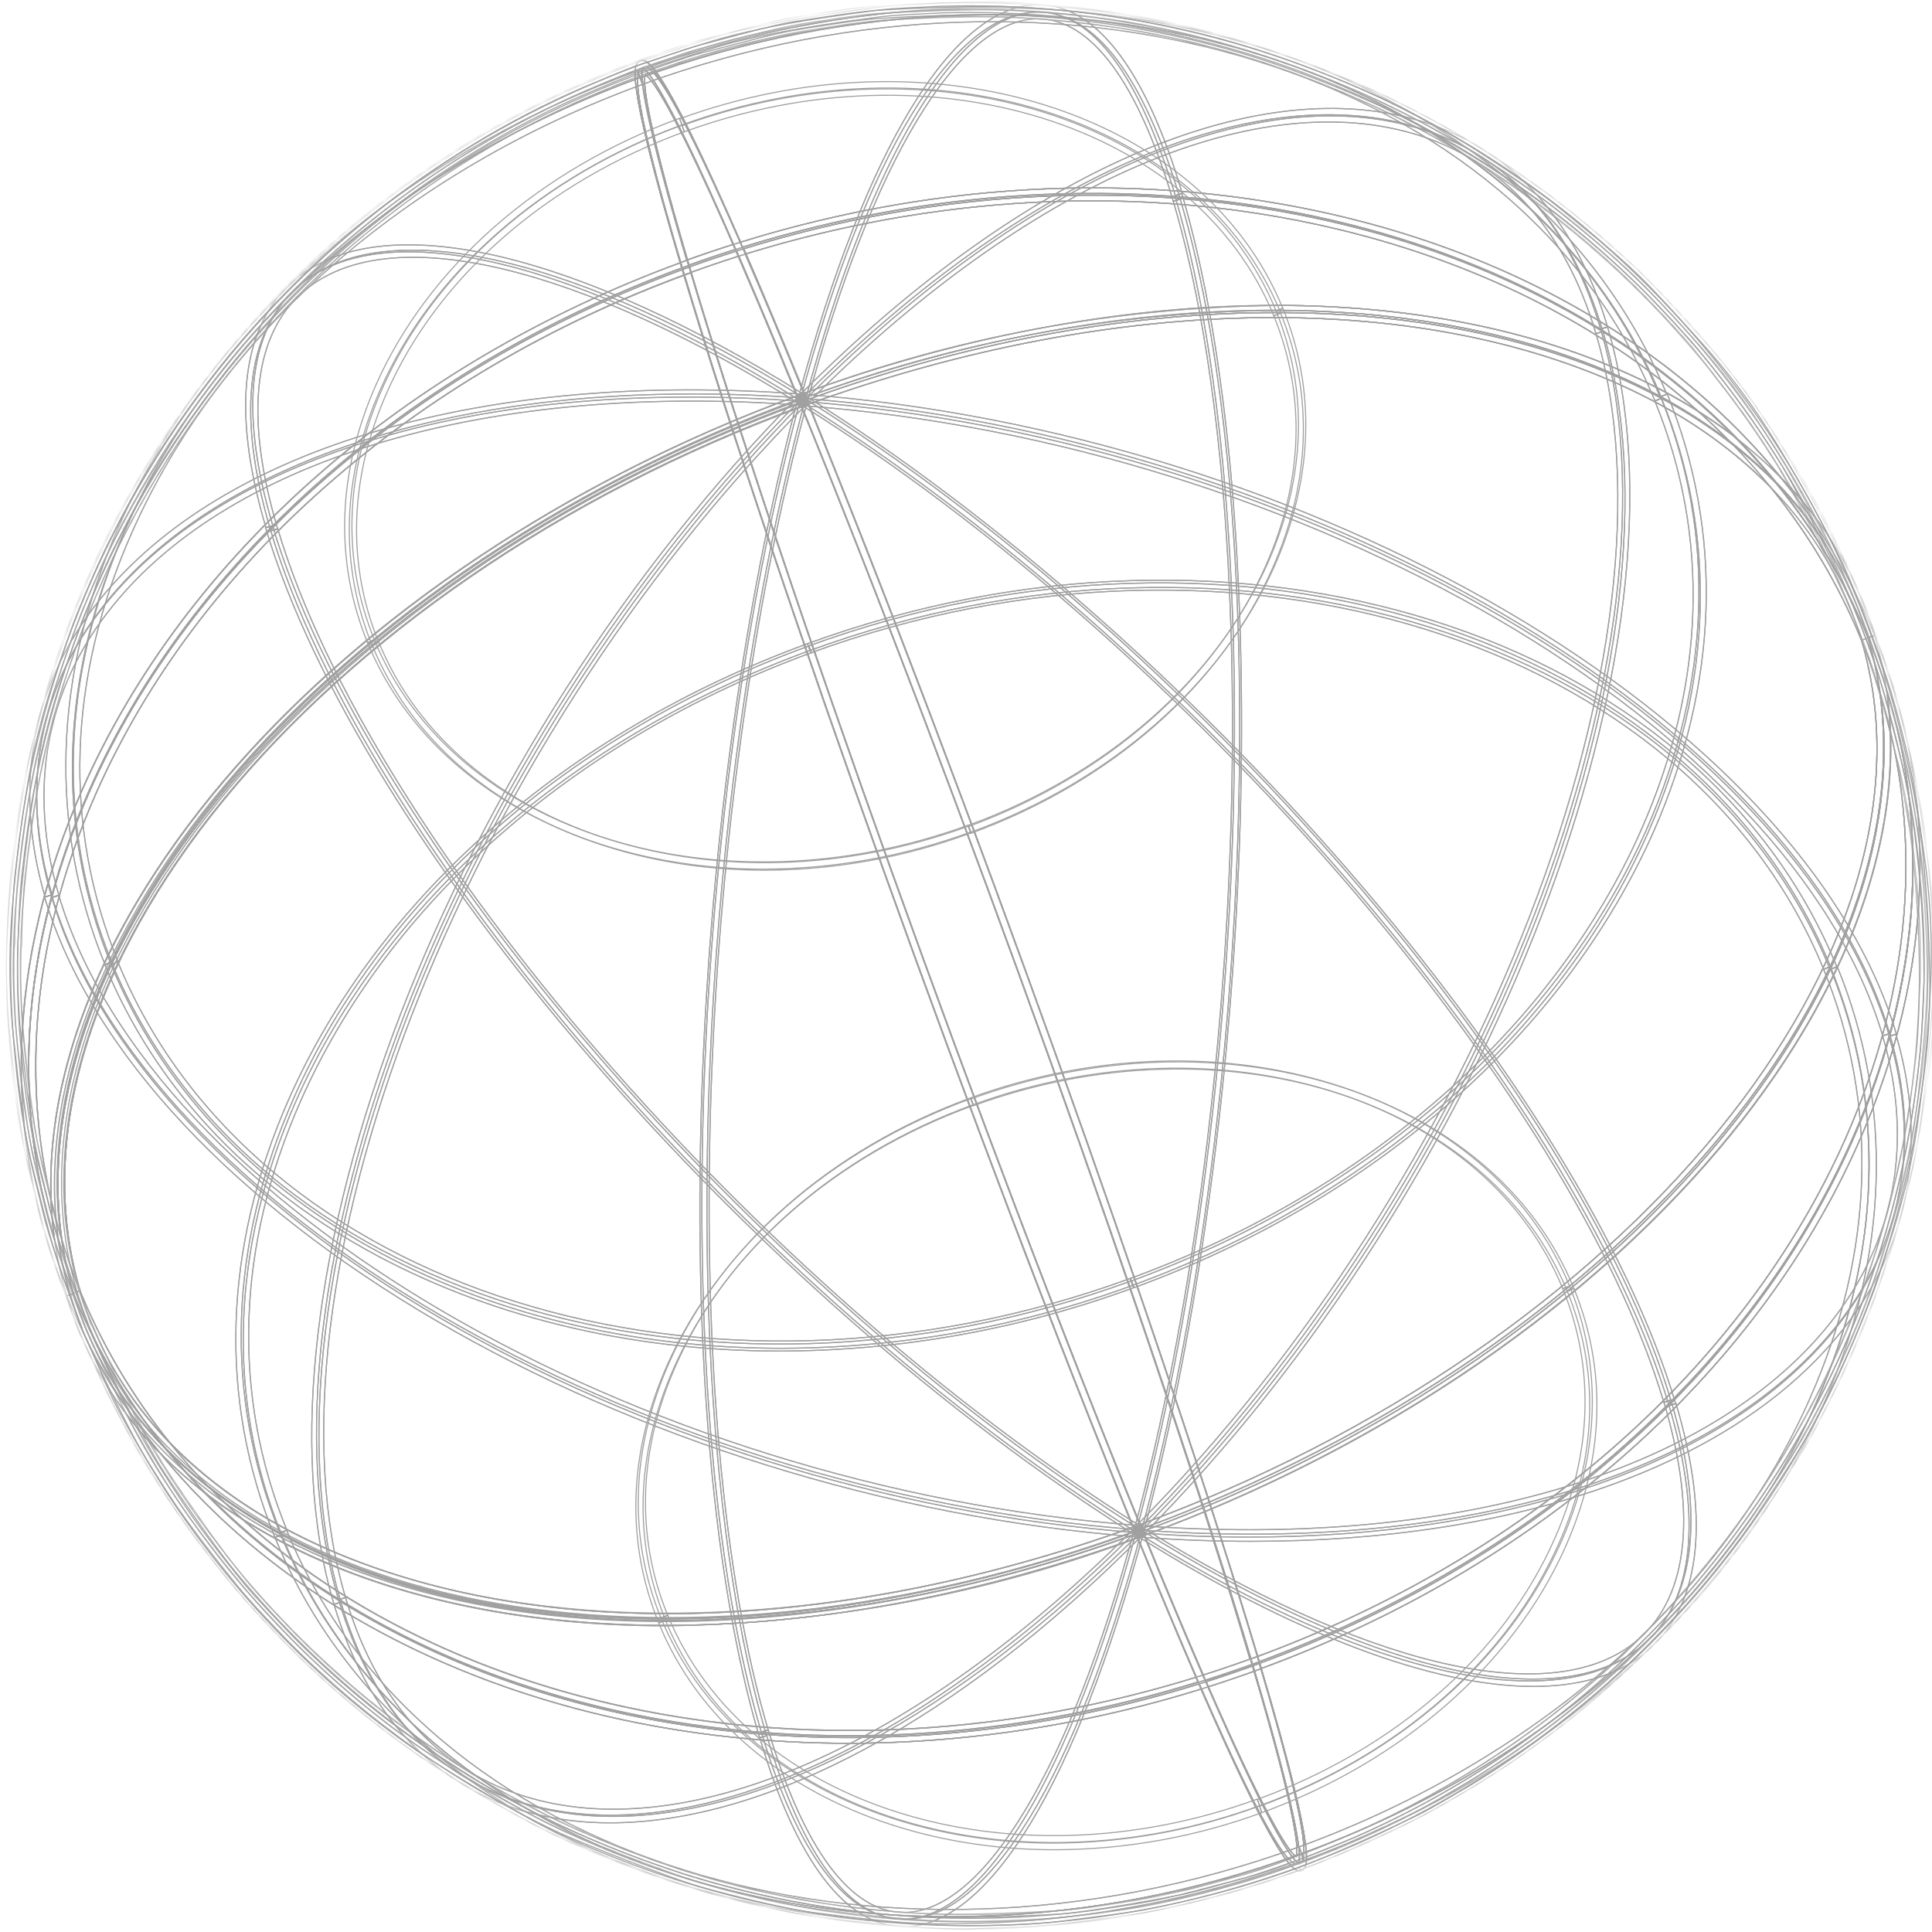 <svg width="198" height="198" viewBox="0 0 198 198" fill="none" xmlns="http://www.w3.org/2000/svg">
<mask id="mask0_134_977" style="mask-type:luminance" maskUnits="userSpaceOnUse" x="1" y="1" width="197" height="196">
<path d="M193.145 71.236C194.462 75.829 195.484 80.501 196.203 85.225C196.864 90.33 197.191 95.474 197.181 100.622C196.816 120.347 190.485 139.498 179.024 155.556C176.363 159.345 173.422 162.929 170.226 166.279C167.199 169.48 163.95 172.464 160.504 175.209C153.888 180.473 146.625 184.867 138.893 188.285C131.777 191.167 130.293 191.761 127.004 192.618C125.19 193.102 122.792 193.839 120.945 194.202C117.326 194.895 112.476 195.775 108.847 196.149C100.182 196.985 91.445 196.648 82.87 195.148C78.25 194.347 73.693 193.218 69.233 191.772C64.419 190.196 59.732 188.258 55.211 185.976C53.363 184.997 50.9 183.699 49.118 182.599C46.687 181.093 43.465 179.014 41.188 177.287C36.398 173.708 31.937 169.707 27.859 165.333C26.32 163.661 24.307 161.396 22.943 159.592C20.832 156.799 18.148 152.993 16.279 150.035C13.608 145.485 11.224 140.772 9.141 135.925C8.679 134.825 8.272 133.615 7.909 132.427C-1.549 100.534 31.873 59.655 82.397 41.212C31.873 59.655 -1.549 100.6 7.909 132.427C8.272 133.615 8.679 134.781 9.141 135.925C7.755 132.427 5.666 126.236 5.215 124.289C4.687 121.968 3.851 118.911 3.466 116.591C2.894 113.126 2.366 108.474 2.036 104.988C1.745 101.358 1.723 97.711 1.97 94.078C2.325 89.082 2.942 84.108 3.818 79.176C4.422 75.987 5.237 72.842 6.259 69.762C6.974 67.727 7.854 64.989 8.668 62.998C9.658 60.557 11.043 57.334 12.264 55.014C14.484 50.579 17.059 46.331 19.963 42.311C22.637 38.533 25.577 34.949 28.761 31.589C31.781 28.38 35.034 25.398 38.494 22.669C41.816 20.016 45.306 17.58 48.942 15.378C52.522 13.19 56.252 11.257 60.105 9.593C61.864 8.878 64.185 7.822 65.989 7.228C73.687 4.688 74.314 4.479 78.086 3.676C81.858 2.873 86.554 2.191 90.184 1.73C92.053 1.488 94.583 1.444 96.475 1.323C100.736 1.197 105.001 1.348 109.243 1.774C113.69 2.211 118.1 2.965 122.44 4.028C127.088 5.143 131.644 6.614 136.067 8.427C149.412 13.793 161.399 22.058 171.161 32.622C172.678 34.294 174.702 36.549 176.077 38.363C178.484 41.415 180.709 44.606 182.741 47.92C185.084 52.044 187.943 57.697 189.868 62.031C191.119 65.04 192.213 68.112 193.145 71.236Z" fill="white"/>
</mask>
<g mask="url(#mask0_134_977)">
<path d="M87.06 178.079C51.076 178.079 19.226 161.231 7.513 132.57C-2.011 100.501 31.5 59.38 82.243 40.86L82.584 40.739L82.716 41.069C98.773 80.386 119.537 138.278 128.995 170.139L129.094 170.48L128.764 170.59C115.408 175.506 101.293 178.041 87.06 178.079ZM82.133 41.707C31.972 60.15 -1.164 100.754 8.217 132.339C24.142 171.349 77.899 188.23 128.093 170.04C118.679 138.201 98.102 80.837 82.133 41.685V41.707Z" stroke="#A0A0A0" stroke-width="0.11" stroke-miterlimit="10"/>
<path d="M78.416 89.184C60.204 89.184 44.059 80.65 38.131 66.089L38.813 65.803C46.841 85.445 73.94 93.902 99.235 84.675L99.499 85.368C92.749 87.863 85.613 89.155 78.416 89.184Z" stroke="#A0A0A0" stroke-width="0.11" stroke-miterlimit="10"/>
<path d="M80.11 138.179C49.03 138.179 21.503 123.629 11.396 98.862L12.077 98.576C25.869 132.328 72.411 146.879 115.842 131.02L116.095 131.724C104.568 135.957 92.389 138.142 80.11 138.179Z" stroke="#A0A0A0" stroke-width="0.11" stroke-miterlimit="10"/>
<path d="M34.7 163.947C25.209 131.987 46.467 76.811 82.078 40.948L82.606 41.475C47.16 77.163 25.989 131.965 35.415 163.727L34.7 163.947Z" stroke="#A0A0A0" stroke-width="0.11" stroke-miterlimit="10"/>
<path d="M78.02 177.507C68.551 145.614 70.322 84.422 81.979 41.135L82.694 41.333C71.07 84.532 69.299 145.537 78.735 177.32L78.02 177.507Z" stroke="#A0A0A0" stroke-width="0.11" stroke-miterlimit="10"/>
<path d="M128.357 170.733L128.247 170.348C118.789 138.509 98.047 80.639 82.001 41.355L81.847 40.992L82.21 40.86C114.291 29.136 146.624 28.762 168.697 39.87C180.388 45.754 188.273 54.574 191.484 65.385C198.083 81.639 197.544 99.478 189.824 116.953C179.321 140.709 157.05 160.252 128.731 170.59L128.357 170.733ZM82.826 41.431C98.795 80.573 119.361 137.926 128.852 169.765C156.797 159.449 178.771 140.071 189.142 116.656C196.785 99.379 197.357 81.727 190.781 65.638C187.613 54.992 179.871 46.325 168.356 40.541C146.558 29.576 114.61 29.906 82.826 41.431Z" stroke="#A0A0A0" stroke-width="0.11" stroke-miterlimit="10"/>
<path d="M99.499 85.401L99.235 84.708C113.378 79.539 124.53 69.795 129.732 57.95C133.559 49.284 133.845 40.442 130.546 32.369L131.239 32.083C134.615 40.343 134.329 49.394 130.403 58.258C125.135 70.279 113.829 80.166 99.499 85.401Z" stroke="#A0A0A0" stroke-width="0.11" stroke-miterlimit="10"/>
<path d="M116.095 131.723L115.842 131.02C140.114 122.155 159.195 105.417 168.18 85.093C174.779 70.18 175.274 54.97 169.599 41.102L170.281 40.827C176.033 54.904 175.538 70.323 168.862 85.412C159.789 105.901 140.532 122.782 116.095 131.723Z" stroke="#A0A0A0" stroke-width="0.11" stroke-miterlimit="10"/>
<path d="M170.523 143.733C161.087 111.961 121.439 66.111 82.144 41.52L82.54 40.893C121.967 65.561 161.724 111.598 171.238 143.513L170.523 143.733Z" stroke="#A0A0A0" stroke-width="0.11" stroke-miterlimit="10"/>
<path d="M192.947 106.154C183.533 74.447 133.9 45.479 82.309 41.575L82.364 40.838C134.241 44.753 184.171 73.963 193.662 105.934L192.947 106.154Z" stroke="#A0A0A0" stroke-width="0.11" stroke-miterlimit="10"/>
<path d="M190.781 65.638C188.463 59.978 185.324 54.69 181.465 49.944C177.648 46.103 173.218 42.925 168.356 40.541C146.471 29.543 114.357 29.906 82.463 41.564L82.133 41.684L82.001 41.355C79.527 35.306 77.437 30.357 75.656 26.266C73.94 26.816 72.224 27.402 70.509 28.025L70.135 28.157L70.025 27.783C64.02 7.569 65.274 7.129 65.879 6.887C66.484 6.646 67.748 6.261 76.074 25.331C117.568 12.43 160.438 22.834 182.004 49.394C186.417 53.862 189.671 59.34 191.485 65.352L190.781 65.638ZM130.524 31.808C144.821 31.808 158.018 34.492 168.697 39.87C171.696 41.368 174.546 43.147 177.209 45.182C154.796 22.383 115.017 14.069 76.371 26.046C78.119 30.049 80.165 34.899 82.551 40.739C97.908 35.021 114.138 32 130.524 31.808ZM66.142 7.613C65.923 8.119 65.846 11.012 70.619 27.156C72.202 26.584 73.786 26.057 75.37 25.551C68.518 9.89 66.594 7.888 66.142 7.69V7.613Z" stroke="#A0A0A0" stroke-width="0.11" stroke-miterlimit="10"/>
<path d="M130.546 32.369C122.528 12.727 95.441 4.259 70.146 13.508L69.893 12.804C95.562 3.423 123.089 12.078 131.261 32.083L130.546 32.369Z" stroke="#A0A0A0" stroke-width="0.11" stroke-miterlimit="10"/>
<path d="M169.599 41.08C155.808 7.338 109.276 -7.223 65.835 8.647L65.582 7.943C109.397 -8.059 156.358 6.69 170.292 40.805L169.599 41.08Z" stroke="#A0A0A0" stroke-width="0.11" stroke-miterlimit="10"/>
<path d="M82.606 41.475L82.078 40.948C103.887 18.952 127.059 8.427 144.007 12.694C153.905 15.18 160.878 22.537 164.276 33.975L163.561 34.195C160.262 23.01 153.421 15.829 143.831 13.42C127.092 9.197 104.239 19.7 82.606 41.475Z" stroke="#A0A0A0" stroke-width="0.11" stroke-miterlimit="10"/>
<path d="M82.694 41.311L81.979 41.113C88.776 15.873 97.618 1.323 106.252 1.213H106.35C112.179 1.213 117.227 7.811 120.956 20.415L120.241 20.624C116.611 8.405 111.816 1.927 106.35 1.927H106.263C98.113 2.059 89.304 16.774 82.694 41.311Z" stroke="#A0A0A0" stroke-width="0.11" stroke-miterlimit="10"/>
<path d="M7.513 132.57C0.915 116.283 1.431 98.477 9.163 80.958C19.622 57.312 41.76 37.824 69.926 27.442C64.031 7.569 65.274 7.129 65.879 6.92C66.484 6.712 68.397 6.085 82.683 41.014L82.826 41.377L82.463 41.509C32.126 59.886 -1.186 100.6 8.217 132.262L7.513 132.57ZM66.142 7.69C65.912 8.207 65.846 11.133 70.74 27.618L70.839 27.948L70.509 28.069C42.376 38.341 20.26 57.763 9.845 81.31C3.048 96.707 1.838 112.312 6.27 126.906C1.959 95.926 34.282 58.533 81.847 41.036C69.64 11.122 66.714 7.943 66.142 7.69Z" stroke="#A0A0A0" stroke-width="0.11" stroke-miterlimit="10"/>
<path d="M38.131 66.122C34.755 57.862 35.041 48.811 38.967 39.947C44.279 27.937 55.541 18.039 69.871 12.804L70.124 13.508C55.992 18.666 44.829 28.421 39.638 40.255C35.811 48.921 35.525 57.774 38.813 65.836L38.131 66.122Z" stroke="#A0A0A0" stroke-width="0.11" stroke-miterlimit="10"/>
<path d="M11.396 98.862C5.644 84.785 6.139 69.366 12.814 54.277C21.887 33.766 41.123 16.884 65.604 7.943L65.857 8.647C41.584 17.511 22.503 34.25 13.518 54.574C6.919 69.476 6.435 84.697 12.099 98.565L11.396 98.862Z" stroke="#A0A0A0" stroke-width="0.11" stroke-miterlimit="10"/>
<path d="M27.749 54.409C24.109 42.135 25.308 33.282 31.213 28.795C40.243 21.91 59.434 26.442 82.54 40.893L82.144 41.52C59.313 27.222 40.441 22.702 31.664 29.422C26.023 33.711 24.912 42.289 28.464 54.233L27.749 54.409Z" stroke="#A0A0A0" stroke-width="0.11" stroke-miterlimit="10"/>
<path d="M5.314 91.989C2.014 80.815 3.939 70.345 10.912 61.7C23.416 46.205 50.108 38.396 82.397 40.805L82.342 41.542C50.361 39.133 23.867 46.821 11.527 62.129C4.709 70.576 2.817 80.826 6.029 91.736L5.314 91.989Z" stroke="#A0A0A0" stroke-width="0.11" stroke-miterlimit="10"/>
<path d="M132.899 191.046C132.206 191.046 130.315 189.539 122.902 172.558C81.396 185.459 38.516 175.044 16.96 148.473C12.551 144.011 9.304 138.535 7.502 132.526L8.206 132.284C10.519 137.936 13.65 143.216 17.499 147.956C21.315 151.807 25.75 154.989 30.62 157.37C52.516 168.368 84.619 168.005 116.512 156.359L116.853 156.238L116.985 156.568C119.46 162.616 121.549 167.565 123.32 171.657C125.043 171.107 126.762 170.52 128.478 169.897L128.852 169.765L128.962 170.139C134.956 190.342 133.702 190.782 133.108 191.035C133.04 191.051 132.969 191.055 132.899 191.046ZM123.617 172.349C130.458 188.01 132.415 190.045 132.844 190.276C133.064 189.77 133.141 186.878 128.357 170.744C126.784 171.305 125.201 171.833 123.617 172.338V172.349ZM21.755 152.718C44.169 175.528 83.97 183.853 122.616 171.877C120.879 167.873 118.833 163.023 116.446 157.183C84.476 168.786 52.296 169.105 30.301 158.041C27.291 156.539 24.43 154.757 21.755 152.718Z" stroke="#A0A0A0" stroke-width="0.11" stroke-miterlimit="10"/>
<path d="M97.409 196.424C66.329 196.424 38.802 181.874 28.695 157.106L29.377 156.832C43.168 190.584 89.711 205.134 133.141 189.275L133.394 189.968C121.869 194.207 109.689 196.392 97.409 196.424Z" stroke="#A0A0A0" stroke-width="0.11" stroke-miterlimit="10"/>
<path d="M62.81 186.152C60.168 186.164 57.534 185.85 54.969 185.217C45.071 182.731 38.109 175.374 34.7 163.947L35.415 163.727C38.714 174.901 45.566 182.083 55.211 184.502C71.905 188.703 94.803 178.222 116.436 156.447L116.963 156.975C98.3 175.715 78.702 186.152 62.81 186.152Z" stroke="#A0A0A0" stroke-width="0.11" stroke-miterlimit="10"/>
<path d="M92.625 196.698C86.796 196.698 81.759 190.1 78.02 177.507L78.735 177.298C82.364 189.506 87.17 195.995 92.625 195.995H92.713C100.874 195.896 109.683 181.192 116.282 156.656L117.007 156.853C110.211 182.148 101.358 196.633 92.724 196.742L92.625 196.698Z" stroke="#A0A0A0" stroke-width="0.11" stroke-miterlimit="10"/>
<path d="M132.899 191.046C132.041 191.046 129.303 188.692 116.293 156.854L116.15 156.491L116.512 156.359C166.86 137.981 200.173 97.256 190.77 65.605L191.462 65.352C198.116 81.64 197.544 99.445 189.824 116.954C179.354 140.61 157.226 160.098 129.061 170.48C134.945 190.353 133.702 190.782 133.108 191.002C133.042 191.029 132.971 191.044 132.899 191.046ZM117.128 156.953C129.347 186.823 132.261 189.946 132.844 190.287C133.064 189.781 133.141 186.845 128.247 170.37L128.148 170.04L128.478 169.919C156.61 159.647 178.716 140.225 189.142 116.679C195.939 101.282 197.137 85.676 192.705 71.082C197.027 102.04 164.727 139.433 117.128 156.931V156.953Z" stroke="#A0A0A0" stroke-width="0.11" stroke-miterlimit="10"/>
<path d="M133.394 189.968L133.141 189.275C157.413 180.411 176.494 163.672 185.48 143.337C192.078 128.435 192.573 113.214 186.898 99.346L187.58 99.06C193.332 113.137 192.837 128.556 186.162 143.656C177.088 164.156 157.864 181.038 133.394 189.968Z" stroke="#A0A0A0" stroke-width="0.11" stroke-miterlimit="10"/>
<path d="M156.72 172.272C146.547 172.272 132.437 167.026 116.446 157.029L116.842 156.392C139.663 170.689 158.535 175.22 167.322 168.489C172.953 164.2 174.064 155.622 170.523 143.689L171.238 143.469C174.878 155.732 173.679 164.585 167.762 169.083C164.98 171.239 161.24 172.272 156.72 172.272Z" stroke="#A0A0A0" stroke-width="0.11" stroke-miterlimit="10"/>
<path d="M128.027 157.524C124.321 157.524 120.505 157.381 116.611 157.085V156.337C148.615 158.756 175.087 151.058 187.437 135.749C194.245 127.302 196.137 117.053 192.936 106.154L193.651 105.934C196.95 117.096 195.037 127.566 188.053 136.211C177.077 149.848 155.093 157.524 128.027 157.524Z" stroke="#A0A0A0" stroke-width="0.11" stroke-miterlimit="10"/>
<path d="M116.436 157.183L116.293 156.854C100.236 117.525 79.483 59.622 70.025 27.783L69.926 27.442L70.256 27.322C120.956 8.801 175.34 25.87 191.463 65.352C201.02 97.421 167.476 138.564 116.765 157.063L116.436 157.183ZM70.839 27.904C80.297 59.71 100.874 117.075 116.853 156.238C167.003 137.794 200.14 97.201 190.77 65.616C174.823 26.585 121.077 9.714 70.839 27.904Z" stroke="#A0A0A0" stroke-width="0.11" stroke-miterlimit="10"/>
<path d="M186.898 99.335C173.107 65.583 126.575 51.033 83.134 66.892L82.881 66.199C126.696 50.197 173.657 64.945 187.591 99.049L186.898 99.335Z" stroke="#A0A0A0" stroke-width="0.11" stroke-miterlimit="10"/>
<path d="M116.908 156.974L116.38 156.447C151.815 120.759 172.986 65.913 163.561 34.195L164.276 33.975C173.767 65.979 152.519 121.111 116.908 156.974Z" stroke="#A0A0A0" stroke-width="0.11" stroke-miterlimit="10"/>
<path d="M117.007 156.809L116.282 156.612C127.906 113.412 129.688 52.407 120.241 20.624L120.956 20.415C130.436 52.308 128.654 113.5 117.007 156.809Z" stroke="#A0A0A0" stroke-width="0.11" stroke-miterlimit="10"/>
<path d="M68.463 166.114C54.166 166.114 40.969 163.43 30.29 158.041C18.588 152.157 10.714 143.337 7.502 132.526C0.904 116.283 1.431 98.433 9.163 80.958C19.666 57.224 41.925 37.67 70.256 27.321L70.619 27.189L70.74 27.574C80.187 59.38 100.94 117.261 116.985 156.567L117.128 156.93L116.765 157.062C101.311 162.855 84.967 165.918 68.463 166.114ZM70.146 28.157C42.189 38.473 20.227 57.851 9.856 81.266C2.212 98.543 1.64 116.195 8.217 132.284C11.373 142.919 19.127 151.585 30.631 157.37C52.439 168.368 84.388 168.016 116.161 156.49C100.181 117.327 79.615 59.985 70.146 28.157Z" stroke="#A0A0A0" stroke-width="0.11" stroke-miterlimit="10"/>
<path d="M28.695 157.107C22.943 143.04 23.438 127.621 30.114 112.521C39.187 92.011 58.422 75.129 82.903 66.199L83.156 66.892C58.884 75.756 39.803 92.495 30.818 112.818C24.219 127.731 23.735 142.952 29.399 156.81L28.695 157.107Z" stroke="#A0A0A0" stroke-width="0.11" stroke-miterlimit="10"/>
<path d="M116.446 157.029C77.019 132.361 37.262 86.325 27.749 54.409L28.464 54.189C37.9 85.962 77.536 131.811 116.842 156.392L116.446 157.029Z" stroke="#A0A0A0" stroke-width="0.11" stroke-miterlimit="10"/>
<path d="M116.611 157.084C64.746 153.169 14.816 123.959 5.314 91.989L6.029 91.769C15.454 123.486 65.076 152.443 116.666 156.337L116.611 157.084Z" stroke="#A0A0A0" stroke-width="0.11" stroke-miterlimit="10"/>
<path d="M99.653 196.973C93.987 196.988 88.33 196.503 82.749 195.522C78.108 194.708 73.529 193.572 69.046 192.123C64.215 190.547 59.513 188.602 54.98 186.306C52.923 185.206 50.581 183.985 48.854 182.918C47.358 181.983 43.586 179.619 40.892 177.584C36.081 173.993 31.604 169.973 27.518 165.575C26.044 163.98 23.999 161.692 22.58 159.812C20.381 156.919 17.708 153.07 15.894 150.233C13.295 145.813 10.974 141.237 8.943 136.53L8.734 136.079C8.558 135.661 8.393 135.221 8.228 134.781C6.875 131.218 5.182 126.126 4.786 124.399C4.621 123.684 4.434 122.903 4.236 122.1C3.774 120.22 3.301 118.284 3.026 116.601C2.432 112.994 1.926 108.232 1.596 104.977C1.308 101.317 1.286 97.642 1.53 93.979C1.912 89.015 2.551 84.074 3.444 79.176C4.049 75.966 4.876 72.802 5.919 69.707C6.106 69.168 6.303 68.607 6.501 67.98C7.073 66.298 7.722 64.395 8.327 62.921C9.086 61.041 10.527 57.499 11.934 54.904C14.155 50.459 16.729 46.2 19.633 42.168C22.328 38.37 25.294 34.772 28.508 31.401C31.549 28.184 34.816 25.189 38.285 22.438C41.617 19.771 45.122 17.328 48.777 15.125C52.374 12.929 56.118 10.985 59.984 9.307C60.545 9.087 61.172 8.823 61.809 8.548C63.206 7.954 64.647 7.349 65.89 6.942C73.588 4.391 74.237 4.182 77.987 3.368C81.946 2.521 87.313 1.784 90.151 1.421C91.46 1.257 93.043 1.18 94.55 1.114C95.21 1.114 95.859 1.059 96.442 1.015C100.721 0.889 105.005 1.039 109.265 1.465C113.737 1.91 118.173 2.667 122.539 3.731C127.199 4.845 131.765 6.315 136.199 8.13C149.573 13.495 161.593 21.759 171.392 32.325C173.085 34.195 174.999 36.34 176.33 38.088L176.396 38.187C178.781 41.221 180.984 44.394 182.994 47.689C185.348 51.835 188.229 57.521 190.143 61.832C191.401 64.868 192.502 67.966 193.442 71.115C194.765 75.726 195.793 80.417 196.521 85.159C197.176 90.287 197.499 95.452 197.489 100.622C197.363 109.986 195.855 119.281 193.013 128.204C191.432 133.301 189.42 138.253 186.997 143.007C180.661 155.599 171.68 166.673 160.669 175.473C154.021 180.765 146.721 185.182 138.948 188.615C131.832 191.497 130.348 192.101 127.015 193.014L125.201 193.52C123.738 193.927 122.22 194.345 120.934 194.62C115.798 195.61 111.706 196.27 108.77 196.567C105.74 196.857 102.697 196.992 99.653 196.973ZM9.471 135.782L9.68 136.222C11.69 140.9 13.993 145.448 16.575 149.837C18.379 152.663 21.052 156.491 23.174 159.361C24.582 161.22 26.616 163.496 28.068 165.08C32.134 169.437 36.58 173.423 41.353 176.99C44.026 179.003 47.765 181.39 49.261 182.28C50.966 183.38 53.286 184.568 55.332 185.646C63.99 190.045 73.257 193.125 82.826 194.785C91.369 196.271 100.073 196.604 108.704 195.775C111.618 195.478 115.688 194.829 120.802 193.839C122.055 193.597 123.551 193.168 124.992 192.739C125.641 192.552 126.267 192.376 126.828 192.233C130.128 191.376 131.59 190.771 138.673 187.9C146.372 184.503 153.602 180.131 160.185 174.89C167.232 169.254 173.461 162.665 178.694 155.314C184.629 146.961 189.223 137.733 192.309 127.962C195.107 119.102 196.589 109.879 196.708 100.589C196.72 95.441 196.397 90.298 195.741 85.192C195.024 80.49 194.007 75.84 192.694 71.269C191.88 68.684 190.66 64.78 189.461 62.074C187.547 57.774 184.688 52.121 182.334 47.986C180.321 44.722 178.118 41.578 175.736 38.572L175.67 38.473C174.361 36.746 172.458 34.613 170.776 32.754C161.071 22.299 149.178 14.117 135.946 8.79C131.549 6.979 127.019 5.508 122.396 4.391C118.055 3.346 113.645 2.611 109.199 2.191C104.979 1.766 100.736 1.615 96.496 1.74L94.583 1.839C93.065 1.905 91.492 1.971 90.184 2.136C87.346 2.499 82.012 3.236 78.086 4.072C74.369 4.886 73.742 5.084 66.055 7.624C64.845 8.02 63.415 8.625 62.029 9.208L60.204 9.978C56.376 11.629 52.672 13.551 49.118 15.73C45.48 17.917 41.994 20.346 38.681 22.999C35.235 25.724 31.993 28.698 28.981 31.896C25.793 35.238 22.852 38.807 20.183 42.575C17.311 46.577 14.758 50.798 12.55 55.201C11.197 57.796 9.724 61.316 8.965 63.174C8.371 64.637 7.733 66.528 7.161 68.189C6.963 68.805 6.754 69.388 6.567 69.927C5.545 72.991 4.733 76.122 4.137 79.297C3.249 84.188 2.617 89.121 2.245 94.078C1.999 97.693 2.017 101.321 2.3 104.933C2.608 108.177 3.136 112.917 3.73 116.503C3.994 118.119 4.467 120.033 4.918 121.891C5.127 122.705 5.314 123.497 5.479 124.212C5.644 124.927 5.875 125.686 6.227 126.785C5.971 124.941 5.843 123.082 5.842 121.221C5.842 91.383 37.262 57.257 82.166 40.86L82.419 41.563C37.812 57.851 6.534 91.669 6.534 121.188C6.522 124.955 7.059 128.705 8.129 132.317C8.349 133.054 8.591 133.791 8.855 134.517L9.339 135.782H9.471Z" stroke="#A0A0A0" stroke-width="0.11" stroke-miterlimit="10"/>
</g>
<path d="M9.141 135.925C11.224 140.772 13.608 145.485 16.279 150.035C18.148 152.993 20.832 156.799 22.943 159.592C24.307 161.396 26.32 163.661 27.859 165.333C31.937 169.707 36.398 173.708 41.188 177.287C43.465 179.014 46.687 181.093 49.118 182.599C50.9 183.699 53.363 184.997 55.211 185.976C59.732 188.258 64.419 190.196 69.233 191.772C73.693 193.218 78.25 194.347 82.87 195.148C91.445 196.648 100.182 196.985 108.847 196.149C112.476 195.775 117.326 194.895 120.945 194.202C122.792 193.839 125.19 193.102 127.004 192.618C130.293 191.761 131.777 191.167 138.893 188.285C146.625 184.867 153.888 180.473 160.504 175.209C163.95 172.464 167.199 169.48 170.226 166.279C173.422 162.929 176.363 159.345 179.024 155.556C190.485 139.498 196.816 120.347 197.181 100.622C197.191 95.474 196.864 90.33 196.203 85.225C195.484 80.501 194.462 75.829 193.145 71.236C192.213 68.112 191.119 65.04 189.868 62.031C187.943 57.697 185.084 52.044 182.741 47.92C180.709 44.606 178.484 41.415 176.077 38.363C174.702 36.549 172.678 34.294 171.161 32.622C161.399 22.058 149.412 13.793 136.067 8.427C131.644 6.614 127.088 5.143 122.44 4.028C118.1 2.965 113.69 2.211 109.243 1.774C105.001 1.348 100.736 1.197 96.475 1.323C94.583 1.444 92.053 1.488 90.184 1.73C86.554 2.191 81.858 2.873 78.086 3.676C74.314 4.479 73.687 4.688 65.989 7.228C64.185 7.822 61.864 8.878 60.105 9.593C56.252 11.257 52.522 13.19 48.942 15.378C45.306 17.58 41.816 20.016 38.494 22.669C35.034 25.398 31.781 28.38 28.761 31.589C25.577 34.949 22.637 38.533 19.963 42.311C17.059 46.331 14.484 50.579 12.264 55.014C11.043 57.334 9.658 60.557 8.668 62.998C7.854 64.989 6.974 67.727 6.259 69.762C5.237 72.842 4.422 75.987 3.818 79.176C2.942 84.108 2.325 89.082 1.97 94.078C1.723 97.711 1.745 101.358 2.036 104.988C2.366 108.474 2.894 113.126 3.466 116.591C3.851 118.911 4.687 121.968 5.215 124.289C5.666 126.236 7.755 132.427 9.141 135.925ZM9.141 135.925C8.679 134.825 8.272 133.615 7.909 132.427M9.141 135.925C8.679 134.781 8.272 133.615 7.909 132.427M7.909 132.427C-1.549 100.534 31.873 59.655 82.397 41.212C31.873 59.655 -1.549 100.6 7.909 132.427Z" stroke="#A0A0A0" stroke-width="0.11" stroke-miterlimit="10"/>
<mask id="mask1_134_977" style="mask-type:luminance" maskUnits="userSpaceOnUse" x="1" y="1" width="197" height="196">
<path d="M189.89 61.998C192.496 68.596 192.496 68.596 195.092 78.934C195.859 82.28 196.392 85.676 196.686 89.096C197.098 92.923 197.264 96.773 197.181 100.622C197.06 102.898 197.005 105.923 196.752 108.188C196.4 111.356 195.851 115.579 195.169 118.691C193.084 128.807 189.393 138.523 184.237 147.472C179.363 155.957 173.251 163.667 166.102 170.348C159.653 176.379 152.408 181.497 144.568 185.558C140.815 187.49 136.948 189.19 132.987 190.65C131.184 191.244 128.819 192.146 126.982 192.618C119.603 194.554 118.833 194.752 114.885 195.357C113.048 195.643 110.607 196.028 108.759 196.149C105.075 196.38 100.148 196.545 96.453 196.545C92.216 196.394 87.992 195.986 83.805 195.324C79.197 194.586 74.65 193.509 70.201 192.102C65.944 190.716 61.769 189.089 57.696 187.23C52.596 184.825 47.713 181.984 43.102 178.739C38.432 175.469 34.064 171.788 30.048 167.741C28.497 166.103 26.396 163.947 24.967 162.243C22.877 159.68 20.15 156.205 18.368 153.444C17.081 151.498 15.388 148.869 14.299 146.846C12.605 143.667 10.516 139.334 9.086 136.035C20.974 165.146 68.012 174.527 116.644 156.821C68.012 174.582 20.963 165.146 9.086 136.035C8.272 133.769 7.062 130.789 6.358 128.49C5.501 125.708 4.599 121.892 3.884 119.087C3.125 115.744 2.596 112.352 2.3 108.936C1.889 105.105 1.723 101.252 1.805 97.4C1.926 95.134 1.981 92.099 2.223 89.844C2.575 86.677 3.125 82.442 3.818 79.33C5.901 69.219 9.587 59.506 14.739 50.56C17.267 46.178 20.12 41.99 23.273 38.033C26.226 34.358 29.434 30.897 32.874 27.673C39.325 21.644 46.575 16.53 54.419 12.474C58.171 10.54 62.038 8.84 65.999 7.382C67.803 6.789 70.168 5.876 71.993 5.403C80.154 3.269 80.154 3.269 84.091 2.664C85.917 2.378 88.369 1.994 90.217 1.884C93.901 1.642 98.817 1.477 102.512 1.477C106.749 1.626 110.973 2.034 115.16 2.697C119.768 3.433 124.315 4.511 128.764 5.92C133.024 7.307 137.203 8.934 141.28 10.792C146.374 13.2 151.253 16.04 155.863 19.282C160.534 22.554 164.907 26.235 168.928 30.28C170.468 31.919 172.568 34.074 173.998 35.779C176.088 38.341 178.815 41.817 180.597 44.577C184.283 50.05 187.398 55.888 189.89 61.998Z" fill="white"/>
</mask>
<g mask="url(#mask1_134_977)">
<path d="M87.06 178.079C51.076 178.079 19.226 161.231 7.513 132.57C-2.011 100.501 31.5 59.38 82.243 40.86L82.584 40.739L82.716 41.069C98.773 80.386 119.537 138.278 128.995 170.139L129.094 170.48L128.764 170.59C115.408 175.506 101.293 178.041 87.06 178.079ZM82.133 41.707C31.972 60.15 -1.164 100.754 8.217 132.339C24.142 171.349 77.899 188.23 128.093 170.04C118.679 138.201 98.102 80.837 82.133 41.685V41.707Z" stroke="#A0A0A0" stroke-width="0.11" stroke-miterlimit="10"/>
<path d="M80.11 138.179C49.03 138.179 21.503 123.629 11.396 98.862L12.077 98.576C25.869 132.328 72.411 146.879 115.842 131.02L116.095 131.724C104.568 135.957 92.389 138.142 80.11 138.179Z" stroke="#A0A0A0" stroke-width="0.11" stroke-miterlimit="10"/>
<path d="M34.7 163.947C25.209 131.987 46.467 76.811 82.078 40.948L82.606 41.475C47.16 77.163 25.989 131.965 35.415 163.727L34.7 163.947Z" stroke="#A0A0A0" stroke-width="0.11" stroke-miterlimit="10"/>
<path d="M78.02 177.507C68.551 145.614 70.322 84.422 81.979 41.135L82.694 41.333C71.07 84.532 69.299 145.537 78.735 177.32L78.02 177.507Z" stroke="#A0A0A0" stroke-width="0.11" stroke-miterlimit="10"/>
<path d="M128.357 170.733L128.247 170.348C118.789 138.509 98.047 80.639 82.001 41.355L81.847 40.992L82.21 40.86C114.291 29.136 146.624 28.762 168.697 39.87C180.388 45.754 188.273 54.574 191.485 65.385C198.083 81.639 197.544 99.478 189.824 116.953C179.321 140.709 157.05 160.252 128.731 170.59L128.357 170.733ZM82.826 41.431C98.795 80.573 119.361 137.926 128.852 169.765C156.797 159.449 178.771 140.071 189.142 116.656C196.785 99.379 197.357 81.727 190.781 65.638C187.613 54.992 179.871 46.325 168.356 40.541C146.558 29.576 114.61 29.906 82.826 41.431Z" stroke="#A0A0A0" stroke-width="0.11" stroke-miterlimit="10"/>
<path d="M116.095 131.723L115.842 131.02C140.114 122.155 159.195 105.417 168.18 85.093C174.779 70.18 175.274 54.97 169.599 41.102L170.281 40.827C176.033 54.904 175.538 70.323 168.862 85.412C159.789 105.901 140.532 122.782 116.095 131.723Z" stroke="#A0A0A0" stroke-width="0.11" stroke-miterlimit="10"/>
<path d="M170.523 143.733C161.087 111.961 121.439 66.111 82.144 41.52L82.54 40.893C121.967 65.561 161.724 111.598 171.238 143.513L170.523 143.733Z" stroke="#A0A0A0" stroke-width="0.11" stroke-miterlimit="10"/>
<path d="M192.947 106.154C183.533 74.447 133.9 45.479 82.309 41.575L82.364 40.838C134.241 44.753 184.171 73.963 193.662 105.934L192.947 106.154Z" stroke="#A0A0A0" stroke-width="0.11" stroke-miterlimit="10"/>
<path d="M190.781 65.638C188.463 59.978 185.324 54.69 181.466 49.944C177.648 46.103 173.218 42.925 168.356 40.541C146.471 29.543 114.357 29.906 82.463 41.564L82.133 41.684L82.001 41.355C79.527 35.306 77.437 30.357 75.656 26.266C73.94 26.816 72.224 27.402 70.509 28.025L70.135 28.157L70.025 27.783C64.02 7.569 65.274 7.129 65.879 6.887C66.484 6.646 67.748 6.261 76.074 25.331C117.568 12.43 160.438 22.834 182.004 49.394C186.417 53.862 189.671 59.34 191.485 65.352L190.781 65.638ZM130.524 31.808C144.821 31.808 158.018 34.492 168.697 39.87C171.696 41.368 174.546 43.147 177.209 45.182C154.796 22.383 115.017 14.069 76.371 26.046C78.119 30.049 80.165 34.899 82.551 40.739C97.908 35.021 114.138 32 130.524 31.808ZM66.143 7.613C65.923 8.119 65.846 11.012 70.619 27.156C72.202 26.584 73.786 26.057 75.37 25.551C68.518 9.89 66.594 7.888 66.143 7.69V7.613Z" stroke="#A0A0A0" stroke-width="0.11" stroke-miterlimit="10"/>
<path d="M169.599 41.08C155.808 7.338 109.276 -7.223 65.835 8.647L65.582 7.943C109.397 -8.059 156.358 6.69 170.292 40.805L169.599 41.08Z" stroke="#A0A0A0" stroke-width="0.11" stroke-miterlimit="10"/>
<path d="M82.606 41.475L82.078 40.948C103.887 18.952 127.059 8.427 144.007 12.694C153.905 15.18 160.878 22.537 164.276 33.975L163.561 34.195C160.262 23.01 153.421 15.829 143.831 13.42C127.092 9.197 104.239 19.7 82.606 41.475Z" stroke="#A0A0A0" stroke-width="0.11" stroke-miterlimit="10"/>
<path d="M82.694 41.311L81.979 41.113C88.776 15.873 97.618 1.323 106.252 1.213H106.35C112.179 1.213 117.227 7.811 120.956 20.415L120.241 20.624C116.611 8.405 111.816 1.927 106.35 1.927H106.263C98.113 2.059 89.304 16.774 82.694 41.311Z" stroke="#A0A0A0" stroke-width="0.11" stroke-miterlimit="10"/>
<path d="M7.513 132.57C0.915 116.283 1.431 98.477 9.163 80.958C19.622 57.312 41.76 37.824 69.926 27.442C64.031 7.569 65.274 7.129 65.879 6.92C66.484 6.712 68.397 6.085 82.683 41.014L82.826 41.377L82.463 41.509C32.126 59.886 -1.186 100.6 8.217 132.262L7.513 132.57ZM66.142 7.69C65.912 8.207 65.846 11.133 70.74 27.618L70.839 27.948L70.509 28.069C42.376 38.341 20.26 57.763 9.845 81.31C3.048 96.707 1.838 112.312 6.27 126.906C1.959 95.926 34.282 58.533 81.847 41.036C69.64 11.122 66.714 7.943 66.142 7.69Z" stroke="#A0A0A0" stroke-width="0.11" stroke-miterlimit="10"/>
<path d="M11.396 98.862C5.644 84.785 6.139 69.366 12.814 54.277C21.887 33.766 41.123 16.884 65.604 7.943L65.857 8.647C41.584 17.511 22.503 34.25 13.518 54.574C6.919 69.476 6.435 84.697 12.099 98.565L11.396 98.862Z" stroke="#A0A0A0" stroke-width="0.11" stroke-miterlimit="10"/>
<path d="M27.749 54.409C24.109 42.135 25.308 33.282 31.213 28.795C40.243 21.91 59.434 26.442 82.54 40.893L82.144 41.52C59.313 27.222 40.441 22.702 31.664 29.422C26.023 33.711 24.912 42.289 28.464 54.233L27.749 54.409Z" stroke="#A0A0A0" stroke-width="0.11" stroke-miterlimit="10"/>
<path d="M5.314 91.989C2.014 80.815 3.939 70.345 10.912 61.7C23.416 46.205 50.108 38.396 82.397 40.805L82.342 41.542C50.361 39.133 23.867 46.821 11.527 62.129C4.709 70.576 2.817 80.826 6.029 91.736L5.314 91.989Z" stroke="#A0A0A0" stroke-width="0.11" stroke-miterlimit="10"/>
<path d="M132.899 191.046C132.206 191.046 130.315 189.539 122.902 172.558C81.397 185.459 38.516 175.044 16.96 148.473C12.551 144.011 9.304 138.535 7.502 132.526L8.206 132.284C10.519 137.936 13.65 143.216 17.499 147.956C21.315 151.807 25.75 154.989 30.62 157.37C52.516 168.368 84.619 168.005 116.512 156.359L116.853 156.238L116.985 156.568C119.46 162.616 121.549 167.565 123.32 171.657C125.043 171.107 126.762 170.52 128.478 169.897L128.852 169.765L128.962 170.139C134.956 190.342 133.702 190.782 133.108 191.035C133.04 191.051 132.969 191.055 132.899 191.046ZM123.617 172.349C130.458 188.01 132.415 190.045 132.844 190.276C133.064 189.77 133.141 186.878 128.357 170.744C126.784 171.305 125.201 171.833 123.617 172.338V172.349ZM21.755 152.718C44.169 175.528 83.97 183.853 122.616 171.877C120.879 167.873 118.833 163.023 116.446 157.183C84.476 168.786 52.296 169.105 30.301 158.041C27.291 156.539 24.43 154.757 21.755 152.718Z" stroke="#A0A0A0" stroke-width="0.11" stroke-miterlimit="10"/>
<path d="M97.409 196.424C66.329 196.424 38.802 181.874 28.695 157.106L29.377 156.832C43.168 190.584 89.711 205.134 133.141 189.275L133.394 189.968C121.869 194.207 109.689 196.392 97.409 196.424Z" stroke="#A0A0A0" stroke-width="0.11" stroke-miterlimit="10"/>
<path d="M108.033 188.89C89.81 188.89 73.676 180.356 67.737 165.795L68.43 165.52C76.459 185.162 103.546 193.619 128.852 184.381L129.105 185.074C122.359 187.57 115.226 188.862 108.033 188.89Z" stroke="#A0A0A0" stroke-width="0.11" stroke-miterlimit="10"/>
<path d="M62.81 186.152C60.168 186.164 57.534 185.85 54.969 185.217C45.071 182.731 38.109 175.374 34.7 163.947L35.415 163.727C38.714 174.901 45.566 182.083 55.211 184.502C71.905 188.703 94.803 178.222 116.436 156.447L116.963 156.975C98.3 175.715 78.702 186.152 62.81 186.152Z" stroke="#A0A0A0" stroke-width="0.11" stroke-miterlimit="10"/>
<path d="M92.625 196.698C86.796 196.698 81.759 190.1 78.02 177.507L78.735 177.298C82.364 189.506 87.17 195.995 92.625 195.995H92.713C100.874 195.896 109.683 181.192 116.282 156.656L117.007 156.853C110.211 182.148 101.358 196.633 92.724 196.742L92.625 196.698Z" stroke="#A0A0A0" stroke-width="0.11" stroke-miterlimit="10"/>
<path d="M132.899 191.046C132.041 191.046 129.303 188.692 116.293 156.854L116.15 156.491L116.512 156.359C166.86 137.981 200.173 97.256 190.77 65.605L191.463 65.352C198.116 81.64 197.544 99.445 189.824 116.954C179.354 140.61 157.226 160.098 129.061 170.48C134.945 190.353 133.702 190.782 133.108 191.002C133.042 191.029 132.971 191.044 132.899 191.046ZM117.128 156.953C129.347 186.823 132.261 189.946 132.844 190.287C133.064 189.781 133.141 186.845 128.247 170.37L128.148 170.04L128.478 169.919C156.61 159.647 178.716 140.225 189.142 116.679C195.939 101.282 197.137 85.676 192.705 71.082C197.027 102.04 164.727 139.433 117.128 156.931V156.953Z" stroke="#A0A0A0" stroke-width="0.11" stroke-miterlimit="10"/>
<path d="M133.394 189.968L133.141 189.275C157.413 180.411 176.494 163.672 185.48 143.337C192.078 128.435 192.573 113.214 186.898 99.346L187.58 99.06C193.332 113.137 192.837 128.556 186.162 143.656C177.088 164.156 157.864 181.038 133.394 189.968Z" stroke="#A0A0A0" stroke-width="0.11" stroke-miterlimit="10"/>
<path d="M129.105 185.107L128.852 184.414C142.995 179.256 154.147 169.501 159.338 157.667C163.176 149.001 163.462 140.148 160.163 132.075L160.856 131.801C164.232 140.06 163.935 149.111 160.02 157.964C154.697 169.985 143.435 179.883 129.105 185.107Z" stroke="#A0A0A0" stroke-width="0.11" stroke-miterlimit="10"/>
<path d="M156.72 172.272C146.547 172.272 132.437 167.026 116.446 157.029L116.842 156.392C139.663 170.689 158.535 175.22 167.322 168.489C172.953 164.2 174.064 155.622 170.523 143.689L171.238 143.469C174.878 155.732 173.679 164.585 167.762 169.083C164.98 171.239 161.241 172.272 156.72 172.272Z" stroke="#A0A0A0" stroke-width="0.11" stroke-miterlimit="10"/>
<path d="M128.027 157.524C124.321 157.524 120.505 157.381 116.611 157.085V156.337C148.615 158.756 175.087 151.058 187.437 135.749C194.245 127.302 196.137 117.053 192.936 106.154L193.651 105.934C196.95 117.096 195.037 127.566 188.053 136.211C177.077 149.848 155.093 157.524 128.027 157.524Z" stroke="#A0A0A0" stroke-width="0.11" stroke-miterlimit="10"/>
<path d="M116.436 157.183L116.293 156.854C100.236 117.525 79.483 59.622 70.025 27.783L69.926 27.442L70.256 27.322C120.956 8.801 175.34 25.87 191.463 65.352C201.02 97.421 167.476 138.564 116.765 157.063L116.436 157.183ZM70.839 27.904C80.297 59.71 100.874 117.075 116.853 156.238C167.003 137.794 200.14 97.201 190.77 65.616C174.823 26.585 121.077 9.714 70.839 27.904Z" stroke="#A0A0A0" stroke-width="0.11" stroke-miterlimit="10"/>
<path d="M186.898 99.335C173.107 65.583 126.575 51.033 83.134 66.892L82.881 66.199C126.696 50.197 173.657 64.945 187.591 99.049L186.898 99.335Z" stroke="#A0A0A0" stroke-width="0.11" stroke-miterlimit="10"/>
<path d="M160.163 132.075C152.134 112.433 125.036 103.976 99.741 113.214L99.488 112.51C125.157 103.14 152.684 111.795 160.856 131.8L160.163 132.075Z" stroke="#A0A0A0" stroke-width="0.11" stroke-miterlimit="10"/>
<path d="M116.908 156.974L116.38 156.447C151.815 120.759 172.986 65.913 163.561 34.195L164.276 33.975C173.767 65.979 152.519 121.111 116.908 156.974Z" stroke="#A0A0A0" stroke-width="0.11" stroke-miterlimit="10"/>
<path d="M117.007 156.809L116.282 156.612C127.906 113.412 129.688 52.407 120.241 20.624L120.956 20.415C130.436 52.308 128.654 113.5 117.007 156.809Z" stroke="#A0A0A0" stroke-width="0.11" stroke-miterlimit="10"/>
<path d="M68.463 166.114C54.166 166.114 40.969 163.43 30.29 158.041C18.588 152.157 10.714 143.337 7.502 132.526C0.904 116.283 1.431 98.433 9.163 80.958C19.666 57.224 41.925 37.67 70.256 27.321L70.619 27.189L70.74 27.574C80.187 59.38 100.94 117.261 116.985 156.567L117.128 156.93L116.765 157.062C101.311 162.855 84.967 165.918 68.463 166.114ZM70.146 28.157C42.189 38.473 20.227 57.851 9.856 81.266C2.212 98.543 1.64 116.195 8.217 132.284C11.373 142.919 19.127 151.585 30.631 157.37C52.439 168.368 84.388 168.016 116.161 156.49C100.181 117.327 79.615 59.985 70.146 28.157Z" stroke="#A0A0A0" stroke-width="0.11" stroke-miterlimit="10"/>
<path d="M28.695 157.107C22.943 143.04 23.438 127.621 30.114 112.521C39.187 92.011 58.422 75.129 82.903 66.199L83.156 66.892C58.884 75.756 39.803 92.495 30.818 112.818C24.219 127.731 23.735 142.952 29.399 156.81L28.695 157.107Z" stroke="#A0A0A0" stroke-width="0.11" stroke-miterlimit="10"/>
<path d="M67.737 165.828C64.372 157.568 64.658 148.517 68.573 139.664C73.896 127.643 85.158 117.745 99.488 112.51L99.741 113.214C85.598 118.372 74.446 128.127 69.255 139.961C65.417 148.627 65.131 157.48 68.43 165.553L67.737 165.828Z" stroke="#A0A0A0" stroke-width="0.11" stroke-miterlimit="10"/>
<path d="M116.446 157.029C77.019 132.361 37.262 86.325 27.749 54.409L28.464 54.189C37.9 85.962 77.536 131.811 116.842 156.392L116.446 157.029Z" stroke="#A0A0A0" stroke-width="0.11" stroke-miterlimit="10"/>
<path d="M116.611 157.084C64.746 153.169 14.816 123.959 5.314 91.989L6.029 91.769C15.454 123.486 65.076 152.443 116.666 156.337L116.611 157.084Z" stroke="#A0A0A0" stroke-width="0.11" stroke-miterlimit="10"/>
<path d="M96.54 196.919C92.276 196.783 88.023 196.394 83.805 195.753C79.176 194.993 74.611 193.89 70.146 192.453C65.876 191.054 61.687 189.42 57.597 187.559C52.477 185.139 47.573 182.288 42.937 179.036C38.248 175.736 33.861 172.027 29.828 167.95L29.047 167.125C27.584 165.597 25.946 163.826 24.736 162.396C23.119 160.417 20.106 156.645 18.082 153.598C16.234 150.816 14.86 148.561 13.991 146.923C12.627 144.36 11.021 141.072 9.702 138.179C9.372 137.486 9.053 136.783 8.767 136.068C8.481 135.353 8.195 134.528 7.876 133.692C7.205 131.911 6.501 130.074 6.029 128.501C5.303 126.148 4.555 123.145 3.895 120.495L3.543 119.076C2.789 115.713 2.259 112.304 1.959 108.87C1.531 105.022 1.365 101.149 1.464 97.278C1.464 96.641 1.53 95.926 1.552 95.2C1.629 93.385 1.717 91.329 1.893 89.701C2.234 86.665 2.773 82.376 3.488 79.154C5.585 69.001 9.298 59.25 14.486 50.274C19.374 41.755 25.509 34.014 32.687 27.31C39.163 21.25 46.442 16.109 54.32 12.034C58.086 10.096 61.968 8.392 65.945 6.931L67.792 6.294C69.222 5.788 70.707 5.271 71.971 4.941C80.143 2.807 80.143 2.807 84.069 2.202C85.916 1.905 88.369 1.532 90.228 1.411C93.945 1.169 98.828 1.015 102.413 1.015H102.545C106.796 1.144 111.035 1.537 115.237 2.191C119.848 2.963 124.399 4.065 128.852 5.491C133.127 6.886 137.32 8.52 141.411 10.385C146.535 12.791 151.437 15.643 156.061 18.908C160.738 22.19 165.11 25.886 169.126 29.95L169.929 30.786C171.369 32.314 173.019 34.03 174.218 35.504C175.846 37.494 178.87 41.289 180.883 44.302C184.573 49.819 187.694 55.696 190.198 61.843C192.804 68.442 192.804 68.442 195.411 78.824C196.171 82.19 196.704 85.603 197.005 89.041C197.433 92.886 197.598 96.755 197.5 100.622C197.5 101.293 197.445 102.029 197.412 102.821C197.335 104.603 197.258 106.638 197.082 108.232C196.741 111.29 196.18 115.601 195.488 118.779C193.382 128.93 189.669 138.679 184.49 147.659C181.954 152.059 179.09 156.261 175.923 160.23C172.962 163.922 169.738 167.395 166.277 170.623C159.824 176.663 152.571 181.789 144.722 185.855C140.953 187.791 137.071 189.499 133.097 190.969L131.26 191.596C129.831 192.101 128.346 192.618 127.07 192.948H126.971C123.036 194.141 119.029 195.078 114.973 195.753H114.874C113.092 196.028 110.651 196.413 108.814 196.534C105.064 196.754 100.17 196.919 96.54 196.919ZM13.54 144.558C13.892 145.262 14.244 145.933 14.574 146.56C15.443 148.187 16.773 150.409 18.632 153.158C20.634 156.194 23.636 159.944 25.231 161.956C26.418 163.408 28.057 165.135 29.509 166.653L30.29 167.477C38.254 175.506 47.558 182.082 57.784 186.91C61.841 188.768 66.001 190.391 70.245 191.772C74.677 193.17 79.206 194.243 83.794 194.983C87.963 195.639 92.168 196.043 96.386 196.193H96.54C100.104 196.193 104.987 196.039 108.726 195.797C110.519 195.687 112.949 195.302 114.72 195.027H114.808C118.84 194.388 122.827 193.485 126.74 192.321H126.839C128.082 191.991 129.556 191.475 130.975 190.98L132.833 190.254C136.78 188.8 140.633 187.103 144.37 185.173C152.179 181.145 159.399 176.064 165.827 170.073C169.259 166.868 172.457 163.42 175.395 159.757C178.537 155.819 181.379 151.65 183.896 147.285C189.028 138.368 192.703 128.69 194.784 118.614C195.477 115.469 196.027 111.18 196.367 108.144C196.532 106.572 196.62 104.559 196.686 102.777C196.686 102.018 196.752 101.282 196.785 100.578C196.878 96.744 196.712 92.908 196.291 89.096C195.989 85.7 195.464 82.327 194.718 79C192.111 68.618 192.111 68.618 189.527 62.096C187.036 56.001 183.937 50.172 180.278 44.698C178.298 41.696 175.285 37.923 173.679 35.9C172.491 34.448 170.864 32.732 169.423 31.226L168.62 30.39C164.629 26.337 160.278 22.656 155.621 19.392C151.034 16.176 146.177 13.365 141.104 10.99C137.04 9.138 132.877 7.515 128.632 6.129C124.2 4.729 119.671 3.656 115.083 2.917C110.914 2.259 106.708 1.855 102.49 1.708C98.916 1.708 93.978 1.861 90.217 2.103C88.402 2.224 85.961 2.598 84.179 2.884C80.231 3.5 80.231 3.5 72.081 5.612C70.839 5.942 69.376 6.459 67.957 6.953L66.099 7.591C62.164 9.042 58.323 10.731 54.595 12.65C46.774 16.692 39.546 21.792 33.116 27.805C26.002 34.458 19.919 42.135 15.069 50.582C9.919 59.504 6.235 69.196 4.159 79.286C3.455 82.497 2.905 86.754 2.575 89.767C2.399 91.373 2.311 93.418 2.245 95.211C2.245 95.948 2.245 96.662 2.157 97.311C2.059 101.145 2.221 104.981 2.641 108.793C2.946 112.19 3.475 115.562 4.225 118.889L4.577 120.308C5.226 122.947 5.974 125.939 6.688 128.27C7.161 129.821 7.865 131.647 8.536 133.417L9.405 135.782C9.691 136.442 9.999 137.134 10.329 137.849C23.526 165.256 69.288 173.482 116.15 156.491H116.216L116.391 156.425L116.644 157.128C73.258 172.954 30.62 167.158 13.584 144.558H13.54Z" stroke="#A0A0A0" stroke-width="0.11" stroke-miterlimit="10"/>
</g>
<path d="M9.086 136.035C10.516 139.334 12.605 143.667 14.299 146.846C15.388 148.869 17.081 151.498 18.368 153.444C20.15 156.205 22.877 159.68 24.967 162.243C26.396 163.947 28.497 166.103 30.048 167.741C34.064 171.788 38.432 175.469 43.102 178.739C47.713 181.984 52.596 184.825 57.696 187.23C61.769 189.089 65.944 190.716 70.201 192.102C74.65 193.509 79.197 194.586 83.805 195.324C87.992 195.986 92.216 196.394 96.453 196.545C100.148 196.545 105.075 196.38 108.759 196.149C110.607 196.028 113.048 195.643 114.885 195.357C118.833 194.752 119.603 194.554 126.982 192.618C128.819 192.146 131.184 191.244 132.987 190.65C136.948 189.19 140.815 187.49 144.568 185.558C152.408 181.497 159.653 176.379 166.102 170.348C173.251 163.667 179.363 155.957 184.237 147.472C189.393 138.523 193.084 128.807 195.169 118.691C195.851 115.579 196.4 111.356 196.752 108.188C197.005 105.923 197.06 102.898 197.181 100.622C197.264 96.773 197.098 92.923 196.686 89.096C196.392 85.676 195.859 82.28 195.092 78.934C192.496 68.596 192.496 68.596 189.89 61.998C187.398 55.888 184.283 50.05 180.597 44.577C178.815 41.817 176.088 38.341 173.998 35.779C172.568 34.074 170.468 31.919 168.928 30.28C164.907 26.235 160.534 22.554 155.863 19.282C151.253 16.04 146.374 13.2 141.28 10.792C137.203 8.934 133.024 7.307 128.764 5.92C124.315 4.511 119.768 3.433 115.16 2.697C110.973 2.034 106.749 1.626 102.512 1.477C98.817 1.477 93.901 1.642 90.217 1.884C88.369 1.994 85.917 2.378 84.091 2.664C80.154 3.269 80.154 3.269 71.993 5.403C70.168 5.876 67.803 6.789 65.999 7.382C62.038 8.84 58.171 10.54 54.419 12.474C46.575 16.53 39.325 21.644 32.874 27.673C29.434 30.897 26.226 34.358 23.273 38.033C20.12 41.99 17.267 46.178 14.739 50.56C9.587 59.506 5.901 69.219 3.818 79.33C3.125 82.442 2.575 86.677 2.223 89.844C1.981 92.099 1.926 95.134 1.805 97.4C1.723 101.252 1.889 105.105 2.3 108.936C2.596 112.352 3.125 115.744 3.884 119.087C4.599 121.892 5.501 125.708 6.358 128.49C7.062 130.789 8.272 133.769 9.086 136.035ZM9.086 136.035C20.974 165.146 68.012 174.527 116.644 156.821C68.012 174.582 20.963 165.146 9.086 136.035Z" stroke="#A0A0A0" stroke-width="0.11" stroke-miterlimit="10"/>
<mask id="mask2_134_977" style="mask-type:luminance" maskUnits="userSpaceOnUse" x="1" y="0" width="197" height="198">
<path d="M8.415 136.2C20.403 165.542 67.803 175.044 116.776 157.096C67.781 174.989 20.403 165.487 8.415 136.2C7.018 132.68 4.918 126.434 4.467 124.476C3.928 122.145 3.081 119.054 2.696 116.69C2.124 113.203 1.596 108.518 1.256 104.999C0.964 101.34 0.942 97.664 1.19 94.001C1.554 88.997 2.178 84.016 3.059 79.077C3.673 75.862 4.499 72.691 5.534 69.586C6.249 67.529 7.139 64.78 7.953 62.767C8.954 60.315 10.34 57.059 11.572 54.717C13.789 50.257 16.364 45.983 19.27 41.938C21.977 38.122 24.957 34.509 28.189 31.127C31.234 27.896 34.509 24.889 37.988 22.131C41.337 19.463 44.852 17.013 48.513 14.795C52.119 12.593 55.875 10.645 59.753 8.966C61.535 8.251 63.866 7.184 65.681 6.58C73.379 4.028 74.072 3.819 77.778 3.005C81.484 2.191 86.312 1.51 89.997 1.037C91.888 0.806 94.396 0.762 96.343 0.641C100.633 0.515 104.928 0.666 109.199 1.092C118.479 2.029 127.58 4.272 136.232 7.756C141.054 9.689 145.714 12.006 150.166 14.685C152.629 16.192 155.819 18.347 158.161 20.041C159.932 21.328 162.153 23.241 163.858 24.616C178.041 36.916 188.403 53.021 193.717 71.027C195.038 75.658 196.07 80.367 196.807 85.126C197.411 90.277 197.734 95.457 197.775 100.644C197.801 104.266 197.54 107.885 196.994 111.466C196.632 113.665 196.236 116.657 195.752 118.845C195.125 121.727 194.212 125.543 193.288 128.336C191.699 133.454 189.679 138.428 187.25 143.205C184.908 147.89 184.402 148.704 179.552 155.985C176.861 159.812 173.879 163.426 170.633 166.796C167.583 170.019 164.309 173.022 160.834 175.781C154.175 181.101 146.855 185.537 139.058 188.978C133.245 191.511 127.211 193.503 121.033 194.928C116.941 195.863 116.787 195.874 108.77 196.897C106.878 197.139 104.371 197.271 102.424 197.304C88.777 197.74 75.19 195.316 62.535 190.188C59.875 189.147 57.272 187.965 54.738 186.647C51.021 184.623 46.16 181.709 42.64 179.366C37.907 176.075 33.489 172.353 29.443 168.247C25.064 163.82 21.113 158.988 17.642 153.818C15.674 150.838 13.243 146.681 11.626 143.524C10.626 141.38 9.416 138.388 8.415 136.2Z" fill="white"/>
</mask>
<g mask="url(#mask2_134_977)">
<path d="M133.141 191.728C132.459 191.728 130.557 190.221 123.078 173.108C81.287 186.086 38.12 175.627 16.399 148.913C11.938 144.416 8.652 138.89 6.831 132.823L7.535 132.57C9.87 138.279 13.035 143.612 16.927 148.396C20.77 152.263 25.23 155.463 30.125 157.865C52.186 168.962 84.542 168.577 116.655 156.853L116.996 156.722L117.128 157.062C119.614 163.144 121.714 168.137 123.507 172.239C125.245 171.69 126.975 171.099 128.698 170.469L129.072 170.337L129.182 170.711C135.231 191.079 133.977 191.519 133.372 191.728C133.296 191.741 133.218 191.741 133.141 191.728ZM123.793 172.877C130.7 188.692 132.591 190.727 133.097 190.958C133.317 190.452 133.405 187.559 128.577 171.261C127.015 171.832 125.421 172.371 123.793 172.877ZM21.183 153.081C43.762 176.067 83.871 184.447 122.781 172.371C121.022 168.335 118.965 163.463 116.567 157.579C84.366 169.259 51.944 169.589 29.784 158.448C26.754 156.952 23.874 155.17 21.183 153.125V153.081Z" stroke="#A0A0A0" stroke-width="0.11" stroke-miterlimit="10"/>
<path d="M108.099 189.572C89.744 189.572 73.489 180.972 67.517 166.345L68.199 166.059C76.282 185.855 103.59 194.367 129.072 185.063L129.325 185.767C122.526 188.265 115.342 189.552 108.099 189.572Z" stroke="#A0A0A0" stroke-width="0.11" stroke-miterlimit="10"/>
<path d="M97.398 197.161C66.088 197.161 38.362 182.5 28.178 157.568L28.86 157.282C42.75 191.277 89.645 205.948 133.339 189.968L133.603 190.661C122.006 194.923 109.753 197.123 97.398 197.161Z" stroke="#A0A0A0" stroke-width="0.11" stroke-miterlimit="10"/>
<path d="M62.546 186.812C59.885 186.826 57.232 186.509 54.65 185.866C44.752 183.369 37.658 175.968 34.227 164.42L34.942 164.211C38.241 175.473 45.17 182.709 54.837 185.107C71.685 189.341 94.737 178.783 116.512 156.854L117.04 157.37C98.289 176.298 78.559 186.812 62.546 186.812Z" stroke="#A0A0A0" stroke-width="0.11" stroke-miterlimit="10"/>
<path d="M92.581 197.435C86.708 197.435 81.584 190.749 77.866 178.09L78.581 177.881C82.243 190.188 87.071 196.688 92.581 196.688H92.669C100.896 196.589 109.771 181.764 116.413 157.095L117.128 157.293C110.288 182.72 101.379 197.369 92.68 197.479L92.581 197.435Z" stroke="#A0A0A0" stroke-width="0.11" stroke-miterlimit="10"/>
<path d="M133.141 191.728C132.283 191.728 129.534 189.374 116.436 157.293L116.282 156.942L116.644 156.81C167.366 138.278 200.921 97.256 191.43 65.352L192.133 65.11C198.831 81.519 198.259 99.489 190.473 117.096C179.937 140.918 157.633 160.549 129.259 170.986C135.198 191.024 133.944 191.464 133.35 191.673C133.284 191.702 133.213 191.721 133.141 191.728ZM117.26 157.37C129.589 187.515 132.514 190.672 133.097 190.958C133.317 190.452 133.405 187.515 128.467 170.876L128.368 170.546L128.687 170.425C157.028 160.076 179.277 140.522 189.802 116.789C196.653 101.304 197.863 85.533 193.387 70.818C197.775 102.04 165.2 139.741 117.26 157.37Z" stroke="#A0A0A0" stroke-width="0.11" stroke-miterlimit="10"/>
<path d="M129.325 185.767L129.072 185.063C143.369 179.861 154.521 170.04 159.789 158.118C163.66 149.375 163.946 140.522 160.625 132.339L161.307 132.053C164.705 140.379 164.419 149.496 160.471 158.448C155.115 170.524 143.765 180.488 129.325 185.767Z" stroke="#A0A0A0" stroke-width="0.11" stroke-miterlimit="10"/>
<path d="M133.658 190.65L133.394 189.957C157.853 181.027 177.066 164.156 186.184 143.678C192.782 128.666 193.321 113.335 187.613 99.346L188.295 99.071C194.08 113.247 193.585 128.765 186.865 143.986C177.671 164.64 158.293 181.654 133.658 190.65Z" stroke="#A0A0A0" stroke-width="0.11" stroke-miterlimit="10"/>
<path d="M157.149 172.833C146.91 172.833 132.69 167.543 116.578 157.436L116.974 156.81C139.971 171.195 158.975 175.77 167.817 169.028C173.525 164.739 174.625 156.095 171.051 144.063L171.765 143.843C175.428 156.205 174.229 165.124 168.268 169.655C165.475 171.789 161.702 172.833 157.149 172.833Z" stroke="#A0A0A0" stroke-width="0.11" stroke-miterlimit="10"/>
<path d="M128.258 157.964C124.504 157.964 120.666 157.818 116.743 157.524V156.787C148.967 159.218 175.648 151.465 188.086 136.046C194.96 127.522 196.884 117.206 193.585 106.198L194.3 105.989C197.599 117.239 195.697 127.797 188.669 136.508C177.649 150.233 155.511 157.964 128.258 157.964Z" stroke="#A0A0A0" stroke-width="0.11" stroke-miterlimit="10"/>
<path d="M116.567 157.623L116.436 157.293C100.258 117.701 79.34 59.347 69.805 27.255L69.706 26.914L70.036 26.804C121.121 8.108 175.901 25.331 192.111 65.11C201.712 97.41 167.916 138.795 116.864 157.491L116.567 157.623ZM70.619 27.376C80.165 59.435 100.896 117.239 116.985 156.677C167.509 138.102 200.899 97.19 191.44 65.396C175.395 26.057 121.242 9.054 70.619 27.376Z" stroke="#A0A0A0" stroke-width="0.11" stroke-miterlimit="10"/>
<path d="M160.625 132.339C152.541 112.543 125.234 104.02 99.752 113.324L99.488 112.631C125.344 103.195 153.08 111.906 161.307 132.053L160.625 132.339Z" stroke="#A0A0A0" stroke-width="0.11" stroke-miterlimit="10"/>
<path d="M187.558 99.346C173.668 65.352 126.762 50.692 83.013 66.66L82.76 65.968C126.894 49.845 174.207 64.703 188.24 99.071L187.558 99.346Z" stroke="#A0A0A0" stroke-width="0.11" stroke-miterlimit="10"/>
<path d="M117.04 157.414L116.512 156.898C152.211 120.946 173.536 65.682 164.034 33.722L164.749 33.513C174.317 65.704 152.915 121.298 117.04 157.414Z" stroke="#A0A0A0" stroke-width="0.11" stroke-miterlimit="10"/>
<path d="M117.128 157.26L116.413 157.062C128.126 113.555 129.919 52.089 120.406 20.052L121.121 19.843C130.634 51.978 128.874 113.621 117.128 157.26Z" stroke="#A0A0A0" stroke-width="0.11" stroke-miterlimit="10"/>
<path d="M68.243 166.62C53.803 166.62 40.573 163.914 29.751 158.492C17.961 152.564 10.032 143.667 6.787 132.779C0.101 116.404 0.673 98.433 8.459 80.826C19.039 56.906 41.453 37.219 70.047 26.805L70.421 26.662L70.531 27.046C80.044 59.116 100.94 117.426 117.117 157.018L117.26 157.37L116.897 157.502C101.33 163.336 84.867 166.421 68.243 166.62ZM69.915 27.629C41.76 38.022 19.633 57.499 9.174 81.123C1.475 98.543 0.904 116.316 7.524 132.526C10.714 143.26 18.522 151.992 30.114 157.821C52.109 168.874 84.278 168.533 116.282 156.941C100.192 117.492 79.472 59.71 69.915 27.629Z" stroke="#A0A0A0" stroke-width="0.11" stroke-miterlimit="10"/>
<path d="M67.517 166.345C64.119 158.019 64.405 148.902 68.353 139.95C73.709 127.852 85.059 117.866 99.488 112.598L99.752 113.291C85.455 118.504 74.303 128.325 69.035 140.247C65.164 148.979 64.878 157.898 68.199 166.026L67.517 166.345Z" stroke="#A0A0A0" stroke-width="0.11" stroke-miterlimit="10"/>
<path d="M28.178 157.557C22.382 143.37 22.877 127.863 29.608 112.631C38.747 91.978 58.125 74.964 82.76 65.968L83.013 66.661C58.565 75.591 39.341 92.462 30.29 112.939C23.691 127.951 23.152 143.282 28.86 157.272L28.178 157.557Z" stroke="#A0A0A0" stroke-width="0.11" stroke-miterlimit="10"/>
<path d="M116.578 157.469C76.854 132.614 36.767 86.237 27.221 54.09L27.936 53.881C37.438 85.896 77.426 132.097 117.018 156.865L116.578 157.469Z" stroke="#A0A0A0" stroke-width="0.11" stroke-miterlimit="10"/>
<path d="M116.743 157.524C64.493 153.576 14.2 124.157 4.566 91.933L5.281 91.713C14.772 123.673 64.779 152.861 116.743 156.788V157.524Z" stroke="#A0A0A0" stroke-width="0.11" stroke-miterlimit="10"/>
<path d="M86.972 178.662C50.68 178.662 18.632 161.693 6.842 132.812C-2.737 100.534 31.038 59.127 82.1 40.431L82.441 40.31L82.573 40.64C98.74 80.276 119.636 138.564 129.171 170.667L129.27 170.997L128.951 171.118C115.506 176.063 101.298 178.616 86.972 178.662ZM7.535 132.548C23.603 171.866 77.745 188.868 128.368 170.546C118.822 138.487 98.091 80.683 82.001 41.234C31.477 59.82 -1.901 100.721 7.535 132.548Z" stroke="#A0A0A0" stroke-width="0.11" stroke-miterlimit="10"/>
<path d="M79.967 138.465C48.656 138.465 20.931 123.805 10.747 98.873L11.428 98.598C25.319 132.603 72.224 147.252 115.908 131.284L116.172 131.976C104.574 136.235 92.321 138.431 79.967 138.465Z" stroke="#A0A0A0" stroke-width="0.11" stroke-miterlimit="10"/>
<path d="M34.227 164.42C24.67 132.219 46.072 76.625 81.946 40.508L82.474 41.025C46.764 76.977 25.451 132.24 34.942 164.2L34.227 164.42Z" stroke="#A0A0A0" stroke-width="0.11" stroke-miterlimit="10"/>
<path d="M77.844 178.09C68.298 145.944 70.146 84.301 81.825 40.673L82.551 40.86C70.839 84.378 69.046 145.845 78.559 177.881L77.844 178.09Z" stroke="#A0A0A0" stroke-width="0.11" stroke-miterlimit="10"/>
<path d="M128.577 171.261L128.467 170.876C118.943 138.806 98.036 80.496 81.858 40.904L81.715 40.552L82.078 40.42C114.401 28.608 146.965 28.256 169.192 39.43C180.982 45.358 188.922 54.255 192.155 65.143C198.842 81.519 198.27 99.489 190.484 117.096C179.904 141.006 157.49 160.703 128.951 171.118L128.577 171.261ZM82.694 40.981C98.795 80.43 119.504 138.212 129.061 170.293C157.226 159.9 179.354 140.423 189.802 116.788C197.5 99.379 198.083 81.596 191.451 65.385C188.273 54.662 180.454 45.93 168.862 40.09C146.888 29.048 114.709 29.378 82.694 40.981Z" stroke="#A0A0A0" stroke-width="0.11" stroke-miterlimit="10"/>
<path d="M116.227 131.966L115.963 131.273C140.422 122.331 159.635 105.472 168.752 84.994C175.351 69.982 175.89 54.64 170.182 40.662L170.864 40.376C176.648 54.552 176.154 70.07 169.434 85.302C160.24 105.945 140.862 122.958 116.227 131.966Z" stroke="#A0A0A0" stroke-width="0.11" stroke-miterlimit="10"/>
<path d="M171.051 144.063C161.537 112.048 121.56 65.847 81.968 41.08L82.364 40.453C122.077 65.297 162.164 111.686 171.721 143.832L171.051 144.063Z" stroke="#A0A0A0" stroke-width="0.11" stroke-miterlimit="10"/>
<path d="M193.64 106.198C184.16 74.304 134.153 45.061 82.177 41.135L82.243 40.398C134.494 44.335 184.787 73.765 194.355 105.989L193.64 106.198Z" stroke="#A0A0A0" stroke-width="0.11" stroke-miterlimit="10"/>
<path d="M191.462 65.385C189.115 59.68 185.947 54.349 182.059 49.559C178.213 45.696 173.753 42.497 168.862 40.09C146.866 29.004 114.467 29.378 82.331 41.113L82.001 41.234L81.869 40.904C79.384 34.822 77.272 29.829 75.491 25.727C73.753 26.277 72.026 26.827 70.289 27.497L69.915 27.629L69.805 27.256C63.756 6.888 65.021 6.448 65.626 6.228C66.231 6.008 67.484 5.535 75.909 24.814C117.7 11.826 160.878 22.296 182.587 49.009C187.044 53.508 190.326 59.033 192.144 65.099L191.462 65.385ZM130.733 31.292C145.184 31.292 158.403 33.997 169.225 39.419C172.26 40.929 175.144 42.726 177.836 44.786C155.258 21.812 115.149 13.431 76.239 25.496C77.987 29.532 80.044 34.404 82.452 40.288C97.909 34.536 114.242 31.496 130.733 31.303V31.292ZM65.846 6.954C65.626 7.459 65.538 10.352 70.366 26.651C71.949 26.079 73.555 25.551 75.15 25.034C68.276 9.23 66.352 7.195 65.89 6.965L65.846 6.954Z" stroke="#A0A0A0" stroke-width="0.11" stroke-miterlimit="10"/>
<path d="M170.127 40.684C156.237 6.679 109.342 -7.982 65.582 7.998L65.329 7.305C109.452 -8.817 156.775 6.041 170.809 40.398L170.127 40.684Z" stroke="#A0A0A0" stroke-width="0.11" stroke-miterlimit="10"/>
<path d="M82.474 41.025L81.946 40.508C103.942 18.38 127.257 7.745 144.326 12.056C154.224 14.553 161.329 21.954 164.749 33.502L164.034 33.711C160.735 22.449 153.817 15.202 144.15 12.815C127.334 8.526 104.239 19.095 82.474 41.025Z" stroke="#A0A0A0" stroke-width="0.11" stroke-miterlimit="10"/>
<path d="M82.573 40.86L81.847 40.673C88.688 15.246 97.596 0.597 106.295 0.487H106.438C112.311 0.487 117.436 7.173 121.165 19.832L120.45 20.041C116.743 7.69 111.937 1.235 106.438 1.235H106.35C98.091 1.334 89.216 16.148 82.573 40.86Z" stroke="#A0A0A0" stroke-width="0.11" stroke-miterlimit="10"/>
<path d="M6.842 132.812C0.134 116.404 0.706 98.433 8.492 80.826C19.039 57.004 41.331 37.373 69.706 26.936C63.767 6.909 65.021 6.47 65.626 6.25C66.231 6.03 68.122 5.315 82.551 40.651L82.694 41.003L82.331 41.135C31.62 59.655 -1.945 100.688 7.546 132.592L6.842 132.812ZM65.89 6.964C65.67 7.47 65.582 10.407 70.52 27.046L70.619 27.376L70.289 27.497C41.947 37.846 19.699 57.389 9.174 81.123C2.322 96.618 1.113 112.389 5.589 127.104C1.19 95.871 33.787 58.181 81.716 40.552C69.398 10.407 66.462 7.25 65.89 6.964Z" stroke="#A0A0A0" stroke-width="0.11" stroke-miterlimit="10"/>
<path d="M10.758 98.851C4.962 84.675 5.457 69.157 12.187 53.936C21.326 33.282 40.694 16.269 65.34 7.272L65.593 7.965C41.145 16.895 21.92 33.766 12.869 54.244C6.27 69.256 5.732 84.587 11.439 98.576L10.758 98.851Z" stroke="#A0A0A0" stroke-width="0.11" stroke-miterlimit="10"/>
<path d="M27.254 54.068C23.581 41.718 24.791 32.787 30.741 28.267C39.858 21.339 59.17 25.903 82.43 40.453L82.034 41.08C59.038 26.695 40.034 22.13 31.18 28.85C25.495 33.183 24.384 41.828 27.958 53.859L27.254 54.068Z" stroke="#A0A0A0" stroke-width="0.11" stroke-miterlimit="10"/>
<path d="M4.621 91.933C1.321 80.683 3.235 70.125 10.263 61.415C22.855 45.798 49.745 37.945 82.243 40.398L82.177 41.135C49.932 38.704 23.273 46.458 10.835 61.877C3.972 70.4 2.036 80.716 5.336 91.714L4.621 91.933Z" stroke="#A0A0A0" stroke-width="0.11" stroke-miterlimit="10"/>
<path d="M99.521 197.677C86.815 197.729 74.221 195.297 62.447 190.518C60.589 189.759 57.091 188.318 54.617 186.954C50.856 184.909 45.973 181.972 42.519 179.652C37.787 176.344 33.369 172.608 29.322 168.489C24.918 164.033 20.948 159.169 17.466 153.961C15.377 150.805 12.979 146.56 11.428 143.634C10.659 142.182 9.867 140.335 9.108 138.619L8.965 138.3C8.646 137.64 8.349 136.98 8.074 136.299C6.677 132.768 4.555 126.489 4.104 124.509C3.939 123.816 3.752 123.046 3.554 122.254C3.092 120.352 2.608 118.372 2.333 116.755C1.728 113.082 1.234 108.298 0.893 105.043C0.599 101.384 0.573 97.708 0.816 94.045C1.199 89.019 1.841 84.015 2.74 79.055C3.355 75.821 4.185 72.632 5.226 69.509C5.424 68.937 5.644 68.31 5.864 67.661C6.424 66.012 7.062 64.142 7.645 62.679C8.426 60.766 9.933 57.18 11.286 54.607C13.511 50.134 16.085 45.842 18.984 41.773C21.709 37.941 24.704 34.31 27.947 30.907C31.003 27.672 34.289 24.661 37.779 21.899C41.135 19.216 44.661 16.755 48.337 14.531C51.969 12.324 55.746 10.366 59.643 8.669C60.215 8.449 60.842 8.185 61.48 7.91C62.887 7.316 64.339 6.7 65.593 6.283C73.368 3.72 73.995 3.511 77.778 2.697C81.748 1.839 87.159 1.092 90.03 0.729C91.35 0.564 92.955 0.487 94.506 0.421L96.397 0.322C100.707 0.195 105.019 0.346 109.309 0.773C123.848 2.229 137.887 6.87 150.43 14.366C152.75 15.785 155.929 17.94 158.447 19.733C159.745 20.679 161.285 21.932 162.648 23.032L164.177 24.286C178.41 36.63 188.809 52.793 194.146 70.862C195.474 75.514 196.51 80.245 197.247 85.027C197.846 90.197 198.173 95.395 198.226 100.6C198.255 104.241 197.99 107.878 197.434 111.477C197.335 112.092 197.236 112.763 197.126 113.456C196.862 115.249 196.543 117.283 196.192 118.889C195.598 121.627 194.674 125.488 193.717 128.413C192.126 133.548 190.099 138.537 187.657 143.326C185.315 148.033 184.809 148.825 179.959 156.117C177.246 159.97 174.242 163.61 170.974 167.004C167.916 170.238 164.634 173.251 161.153 176.023C154.464 181.345 147.115 185.781 139.289 189.22C133.452 191.764 127.392 193.764 121.187 195.192C117.106 196.116 116.952 196.138 109.023 197.149H108.891C106.878 197.402 104.272 197.523 102.501 197.556L99.521 197.677ZM12.869 144.789C14.365 147.538 16.345 150.959 18.082 153.587C21.536 158.738 25.468 163.551 29.828 167.961C33.85 172.041 38.234 175.748 42.926 179.036C46.413 181.346 51.273 184.271 55.024 186.306C57.476 187.636 60.941 189.077 62.788 189.825C75.393 194.937 88.929 197.35 102.523 196.907C104.633 196.883 106.74 196.751 108.836 196.512H108.957C116.853 195.511 117.007 195.489 121.055 194.565C127.216 193.151 133.232 191.167 139.025 188.637C146.788 185.221 154.075 180.811 160.702 175.517C164.163 172.765 167.426 169.773 170.468 166.565C173.694 163.209 176.661 159.614 179.343 155.809C184.215 148.484 184.721 147.725 187.041 143.062C189.47 138.306 191.487 133.349 193.068 128.248C194.014 125.378 194.927 121.518 195.521 118.79C195.873 117.217 196.181 115.194 196.455 113.412C196.554 112.708 196.664 112.037 196.763 111.422C197.305 107.866 197.566 104.273 197.544 100.677C197.491 95.505 197.165 90.34 196.565 85.203C195.833 80.466 194.808 75.779 193.497 71.17C188.209 53.255 177.906 37.227 163.803 24.979L162.274 23.714C160.922 22.614 159.382 21.328 158.117 20.415C155.643 18.633 152.442 16.488 150.144 15.081C133.992 5.355 115.387 0.473 96.54 1.015L94.627 1.103C93.098 1.18 91.514 1.246 90.228 1.411C87.368 1.773 81.979 2.51 78.042 3.368C74.303 4.171 73.643 4.38 65.945 6.931C64.702 7.338 63.261 7.943 61.875 8.537L60.017 9.307C56.151 10.985 52.407 12.929 48.81 15.125C45.134 17.324 41.607 19.764 38.252 22.427C34.784 25.171 31.52 28.163 28.486 31.38C25.275 34.752 22.309 38.35 19.611 42.146C16.708 46.179 14.134 50.438 11.912 54.882C10.571 57.433 9.064 61.008 8.294 62.91C7.711 64.34 7.073 66.21 6.512 67.848C6.293 68.497 6.084 69.135 5.886 69.707C4.849 72.792 4.026 75.945 3.422 79.143C2.53 84.074 1.895 89.048 1.519 94.045C1.276 97.682 1.298 101.332 1.585 104.966C1.882 108.265 2.421 112.983 3.015 116.634C3.29 118.273 3.774 120.231 4.236 122.133C4.434 122.925 4.621 123.695 4.786 124.399C5.9 128.352 7.215 132.247 8.723 136.068C8.998 136.672 9.295 137.354 9.603 138.058C19.853 159.493 49.822 169.325 84.762 164.728C95.546 163.262 106.14 160.633 116.359 156.886L116.556 156.82L116.809 157.513C73.005 173.537 29.982 167.675 12.869 144.789Z" stroke="#A0A0A0" stroke-width="0.11" stroke-miterlimit="10"/>
</g>
<path d="M8.415 136.2C20.403 165.542 67.803 175.044 116.776 157.096C67.781 174.989 20.403 165.487 8.415 136.2ZM8.415 136.2C7.018 132.68 4.918 126.434 4.467 124.476C3.928 122.145 3.081 119.054 2.696 116.69C2.124 113.203 1.596 108.518 1.256 104.999C0.964 101.34 0.942 97.664 1.19 94.001C1.554 88.997 2.178 84.016 3.059 79.077C3.673 75.862 4.499 72.691 5.534 69.586C6.249 67.529 7.139 64.78 7.953 62.767C8.954 60.315 10.34 57.059 11.572 54.717C13.789 50.257 16.364 45.983 19.27 41.938C21.977 38.122 24.957 34.509 28.189 31.127C31.234 27.896 34.509 24.889 37.988 22.131C41.337 19.463 44.852 17.013 48.513 14.795C52.119 12.593 55.875 10.645 59.753 8.966C61.535 8.251 63.866 7.184 65.681 6.58C73.379 4.028 74.072 3.819 77.778 3.005C81.484 2.191 86.312 1.51 89.997 1.037C91.888 0.806 94.396 0.762 96.343 0.641C100.633 0.515 104.928 0.666 109.199 1.092C118.479 2.029 127.58 4.272 136.232 7.756C141.054 9.689 145.714 12.006 150.166 14.685C152.629 16.192 155.819 18.347 158.161 20.041C159.932 21.328 162.153 23.241 163.858 24.616C178.041 36.916 188.403 53.021 193.717 71.027C195.038 75.658 196.07 80.367 196.807 85.126C197.411 90.277 197.734 95.457 197.775 100.644C197.801 104.266 197.54 107.885 196.994 111.466C196.632 113.665 196.236 116.657 195.752 118.845C195.125 121.727 194.212 125.543 193.288 128.336C191.699 133.454 189.679 138.428 187.25 143.205C184.908 147.89 184.402 148.704 179.552 155.985C176.861 159.812 173.879 163.426 170.633 166.796C167.583 170.019 164.309 173.022 160.834 175.781C154.175 181.101 146.855 185.537 139.058 188.978C133.245 191.511 127.211 193.503 121.033 194.928C116.941 195.863 116.787 195.874 108.77 196.897C106.878 197.139 104.371 197.271 102.424 197.304C88.777 197.74 75.19 195.316 62.535 190.188C59.875 189.147 57.272 187.965 54.738 186.647C51.021 184.623 46.16 181.709 42.64 179.366C37.907 176.075 33.489 172.353 29.443 168.247C25.064 163.82 21.113 158.988 17.642 153.818C15.674 150.838 13.243 146.681 11.626 143.524C10.626 141.38 9.416 138.388 8.415 136.2Z" stroke="#A0A0A0" stroke-width="0.11" stroke-miterlimit="10"/>
<mask id="mask3_134_977" style="mask-type:luminance" maskUnits="userSpaceOnUse" x="1" y="0" width="197" height="198">
<path d="M133.229 191.353C127.326 193.509 121.232 195.096 115.028 196.093C108.851 197.115 102.587 197.513 96.331 197.281C92.548 197.116 87.533 196.555 83.761 196.06C81.715 195.797 79.032 195.214 77.041 194.73C75.05 194.246 72.103 193.531 70.046 192.816C66.219 191.485 61.16 189.517 57.454 187.9C47.082 183.037 37.645 176.389 29.575 168.258C28.013 166.608 25.89 164.442 24.461 162.682C22.349 160.109 19.611 156.611 17.774 153.884C16.476 151.915 14.772 149.265 13.672 147.186C11.967 143.986 9.867 139.62 8.415 136.287C7.945 135.132 7.534 133.954 7.183 132.757C-2.352 100.589 31.312 59.38 82.243 40.761C31.345 59.358 -2.319 100.589 7.216 132.669C7.567 133.866 7.978 135.044 8.448 136.199C7.623 133.923 6.413 130.921 5.698 128.6C4.841 125.796 3.928 122.001 3.213 119.131C2.446 115.758 1.91 112.337 1.607 108.892C1.195 105.031 1.03 101.149 1.112 97.267C1.233 94.991 1.288 91.933 1.541 89.657C1.893 86.467 2.454 82.211 3.136 79.077C5.236 68.886 8.948 59.096 14.134 50.076C19.039 41.524 25.201 33.758 32.412 27.035C38.904 20.958 46.202 15.803 54.1 11.715C57.873 9.769 61.762 8.057 65.746 6.59C67.561 5.996 69.948 5.084 71.795 4.6C80.01 2.4 80.01 2.4 83.893 1.839C85.74 1.553 88.204 1.168 90.062 1.047C93.769 0.817 98.74 0.652 102.457 0.652C106.738 0.794 111.006 1.202 115.236 1.872C119.879 2.609 124.46 3.693 128.94 5.117C133.23 6.513 137.438 8.151 141.543 10.022C148.88 13.484 155.762 17.839 162.032 22.988C168.125 28.223 168.125 28.223 174.515 35.273C176.975 38.022 179.211 40.964 181.201 44.071C184.01 48.532 186.58 53.139 188.9 57.873C190.802 62.136 192.444 66.51 193.816 70.972C194.498 73.281 195.311 76.382 195.784 78.736C196.389 81.782 196.961 85.895 197.379 88.975C197.863 92.826 198.028 96.71 197.874 100.589C197.676 105.131 197.126 111.179 196.444 115.678C195.914 119.151 195.128 122.581 194.091 125.938C193.42 128.017 192.606 130.811 191.825 132.856C190.813 135.518 189.329 139.026 188.108 141.599C185.876 146.292 183.264 150.794 180.299 155.061C177.567 159.037 174.53 162.795 171.215 166.3C168.11 169.617 164.773 172.708 161.229 175.55C157.839 178.283 154.272 180.789 150.55 183.05C148.857 184.007 146.657 185.382 144.898 186.217C141.466 187.867 136.836 189.968 133.273 191.331L133.229 191.353Z" fill="white"/>
</mask>
<g mask="url(#mask3_134_977)">
<path d="M133.141 191.728C132.459 191.728 130.557 190.221 123.078 173.108C81.287 186.086 38.12 175.627 16.399 148.913C11.938 144.416 8.652 138.89 6.831 132.823L7.535 132.57C9.87 138.279 13.035 143.612 16.927 148.396C20.77 152.263 25.23 155.463 30.125 157.865C52.186 168.962 84.542 168.577 116.655 156.853L116.996 156.722L117.128 157.062C119.614 163.144 121.714 168.137 123.507 172.239C125.245 171.69 126.975 171.099 128.698 170.469L129.072 170.337L129.182 170.711C135.231 191.079 133.977 191.519 133.372 191.728C133.296 191.741 133.218 191.741 133.141 191.728ZM123.793 172.877C130.7 188.692 132.591 190.727 133.097 190.958C133.317 190.452 133.405 187.559 128.577 171.261C127.015 171.832 125.421 172.371 123.793 172.877ZM21.183 153.081C43.762 176.067 83.871 184.447 122.781 172.371C121.022 168.335 118.965 163.463 116.567 157.579C84.366 169.259 51.944 169.589 29.784 158.448C26.754 156.952 23.874 155.17 21.183 153.125V153.081Z" stroke="#A0A0A0" stroke-width="0.11" stroke-miterlimit="10"/>
<path d="M97.398 197.161C66.088 197.161 38.362 182.5 28.178 157.568L28.86 157.282C42.75 191.277 89.645 205.948 133.339 189.968L133.603 190.661C122.006 194.923 109.753 197.123 97.398 197.161Z" stroke="#A0A0A0" stroke-width="0.11" stroke-miterlimit="10"/>
<path d="M62.546 186.812C59.885 186.826 57.232 186.509 54.65 185.866C44.752 183.369 37.658 175.968 34.227 164.42L34.942 164.211C38.241 175.473 45.17 182.709 54.837 185.107C71.685 189.341 94.737 178.783 116.512 156.854L117.04 157.37C98.289 176.298 78.559 186.812 62.546 186.812Z" stroke="#A0A0A0" stroke-width="0.11" stroke-miterlimit="10"/>
<path d="M92.581 197.435C86.708 197.435 81.584 190.749 77.866 178.09L78.581 177.881C82.243 190.188 87.071 196.688 92.581 196.688H92.669C100.896 196.589 109.771 181.764 116.413 157.095L117.128 157.293C110.288 182.72 101.379 197.369 92.68 197.479L92.581 197.435Z" stroke="#A0A0A0" stroke-width="0.11" stroke-miterlimit="10"/>
<path d="M133.141 191.728C132.283 191.728 129.534 189.374 116.436 157.293L116.282 156.942L116.644 156.81C167.366 138.278 200.921 97.256 191.43 65.352L192.133 65.11C198.831 81.519 198.259 99.489 190.473 117.096C179.937 140.918 157.633 160.549 129.259 170.986C135.198 191.024 133.944 191.464 133.35 191.673C133.284 191.702 133.213 191.721 133.141 191.728ZM117.26 157.37C129.589 187.515 132.514 190.672 133.097 190.958C133.317 190.452 133.405 187.515 128.467 170.876L128.368 170.546L128.687 170.425C157.028 160.076 179.277 140.522 189.802 116.789C196.653 101.304 197.863 85.533 193.387 70.818C197.775 102.04 165.2 139.741 117.26 157.37Z" stroke="#A0A0A0" stroke-width="0.11" stroke-miterlimit="10"/>
<path d="M133.658 190.65L133.394 189.957C157.853 181.027 177.066 164.156 186.184 143.678C192.782 128.666 193.321 113.335 187.613 99.346L188.295 99.071C194.08 113.247 193.585 128.765 186.865 143.986C177.671 164.64 158.293 181.654 133.658 190.65Z" stroke="#A0A0A0" stroke-width="0.11" stroke-miterlimit="10"/>
<path d="M157.149 172.833C146.91 172.833 132.69 167.543 116.578 157.436L116.974 156.81C139.971 171.195 158.975 175.77 167.817 169.028C173.525 164.739 174.625 156.095 171.051 144.063L171.765 143.843C175.428 156.205 174.229 165.124 168.268 169.655C165.475 171.789 161.702 172.833 157.149 172.833Z" stroke="#A0A0A0" stroke-width="0.11" stroke-miterlimit="10"/>
<path d="M128.258 157.964C124.504 157.964 120.666 157.818 116.743 157.524V156.787C148.967 159.218 175.648 151.465 188.086 136.046C194.96 127.522 196.884 117.206 193.585 106.198L194.3 105.989C197.599 117.239 195.697 127.797 188.669 136.508C177.649 150.233 155.511 157.964 128.258 157.964Z" stroke="#A0A0A0" stroke-width="0.11" stroke-miterlimit="10"/>
<path d="M116.567 157.623L116.436 157.293C100.258 117.701 79.34 59.347 69.805 27.255L69.706 26.914L70.036 26.804C121.121 8.108 175.901 25.331 192.111 65.11C201.712 97.41 167.916 138.795 116.864 157.491L116.567 157.623ZM70.619 27.376C80.165 59.435 100.896 117.239 116.985 156.677C167.509 138.102 200.899 97.19 191.44 65.396C175.395 26.057 121.242 9.054 70.619 27.376Z" stroke="#A0A0A0" stroke-width="0.11" stroke-miterlimit="10"/>
<path d="M187.558 99.346C173.668 65.352 126.762 50.692 83.013 66.66L82.76 65.968C126.894 49.845 174.207 64.703 188.24 99.071L187.558 99.346Z" stroke="#A0A0A0" stroke-width="0.11" stroke-miterlimit="10"/>
<path d="M117.04 157.414L116.512 156.898C152.211 120.946 173.536 65.682 164.034 33.722L164.749 33.513C174.317 65.704 152.915 121.298 117.04 157.414Z" stroke="#A0A0A0" stroke-width="0.11" stroke-miterlimit="10"/>
<path d="M117.128 157.26L116.413 157.062C128.126 113.555 129.919 52.089 120.406 20.052L121.121 19.843C130.634 51.978 128.874 113.621 117.128 157.26Z" stroke="#A0A0A0" stroke-width="0.11" stroke-miterlimit="10"/>
<path d="M68.243 166.62C53.803 166.62 40.573 163.914 29.751 158.492C17.961 152.564 10.032 143.667 6.787 132.779C0.101 116.404 0.673 98.433 8.459 80.826C19.039 56.906 41.453 37.219 70.047 26.805L70.421 26.662L70.531 27.046C80.044 59.116 100.94 117.426 117.117 157.018L117.26 157.37L116.897 157.502C101.33 163.336 84.867 166.421 68.243 166.62ZM69.915 27.629C41.76 38.022 19.633 57.499 9.174 81.123C1.475 98.543 0.904 116.316 7.524 132.526C10.714 143.26 18.522 151.992 30.114 157.821C52.109 168.874 84.278 168.533 116.282 156.941C100.192 117.492 79.472 59.71 69.915 27.629Z" stroke="#A0A0A0" stroke-width="0.11" stroke-miterlimit="10"/>
<path d="M28.178 157.557C22.382 143.37 22.877 127.863 29.608 112.631C38.747 91.978 58.125 74.964 82.76 65.968L83.013 66.661C58.565 75.591 39.341 92.462 30.29 112.939C23.691 127.951 23.152 143.282 28.86 157.272L28.178 157.557Z" stroke="#A0A0A0" stroke-width="0.11" stroke-miterlimit="10"/>
<path d="M116.578 157.469C76.854 132.614 36.767 86.237 27.221 54.09L27.936 53.881C37.438 85.896 77.426 132.097 117.018 156.865L116.578 157.469Z" stroke="#A0A0A0" stroke-width="0.11" stroke-miterlimit="10"/>
<path d="M116.743 157.524C64.493 153.576 14.2 124.157 4.566 91.933L5.281 91.713C14.772 123.673 64.779 152.861 116.743 156.788V157.524Z" stroke="#A0A0A0" stroke-width="0.11" stroke-miterlimit="10"/>
<path d="M86.972 178.662C50.68 178.662 18.632 161.693 6.842 132.812C-2.737 100.534 31.038 59.127 82.1 40.431L82.441 40.31L82.573 40.64C98.74 80.276 119.636 138.564 129.171 170.667L129.27 170.997L128.951 171.118C115.506 176.063 101.298 178.616 86.972 178.662ZM7.535 132.548C23.603 171.866 77.745 188.868 128.368 170.546C118.822 138.487 98.091 80.683 82.001 41.234C31.477 59.82 -1.901 100.721 7.535 132.548Z" stroke="#A0A0A0" stroke-width="0.11" stroke-miterlimit="10"/>
<path d="M79.967 138.465C48.656 138.465 20.931 123.805 10.747 98.873L11.428 98.598C25.319 132.603 72.224 147.252 115.908 131.284L116.172 131.976C104.574 136.235 92.321 138.431 79.967 138.465Z" stroke="#A0A0A0" stroke-width="0.11" stroke-miterlimit="10"/>
<path d="M78.262 89.074C59.907 89.074 43.652 80.474 37.669 65.847L38.362 65.561C46.445 85.357 73.753 93.869 99.235 84.565L99.488 85.269C92.689 87.766 85.505 89.054 78.262 89.074Z" stroke="#A0A0A0" stroke-width="0.11" stroke-miterlimit="10"/>
<path d="M34.227 164.42C24.67 132.219 46.072 76.625 81.946 40.508L82.474 41.025C46.764 76.977 25.451 132.24 34.942 164.2L34.227 164.42Z" stroke="#A0A0A0" stroke-width="0.11" stroke-miterlimit="10"/>
<path d="M77.844 178.09C68.298 145.944 70.146 84.301 81.825 40.673L82.551 40.86C70.839 84.378 69.046 145.845 78.559 177.881L77.844 178.09Z" stroke="#A0A0A0" stroke-width="0.11" stroke-miterlimit="10"/>
<path d="M128.577 171.261L128.467 170.876C118.943 138.806 98.036 80.496 81.858 40.904L81.715 40.552L82.078 40.42C114.401 28.608 146.965 28.256 169.192 39.43C180.982 45.358 188.922 54.255 192.155 65.143C198.842 81.519 198.27 99.489 190.484 117.096C179.904 141.006 157.49 160.703 128.951 171.118L128.577 171.261ZM82.694 40.981C98.795 80.43 119.504 138.212 129.061 170.293C157.226 159.9 179.354 140.423 189.802 116.788C197.5 99.379 198.083 81.596 191.451 65.385C188.273 54.662 180.454 45.93 168.862 40.09C146.888 29.048 114.709 29.378 82.694 40.981Z" stroke="#A0A0A0" stroke-width="0.11" stroke-miterlimit="10"/>
<path d="M116.227 131.966L115.963 131.273C140.422 122.331 159.635 105.472 168.752 84.994C175.351 69.982 175.89 54.64 170.182 40.662L170.864 40.376C176.648 54.552 176.154 70.07 169.434 85.302C160.24 105.945 140.862 122.958 116.227 131.966Z" stroke="#A0A0A0" stroke-width="0.11" stroke-miterlimit="10"/>
<path d="M99.488 85.291L99.235 84.587C113.477 79.385 124.673 69.564 129.952 57.642C133.812 48.91 134.098 40.046 130.777 31.864L131.469 31.578C134.868 39.903 134.582 49.02 130.634 57.972C125.278 70.048 113.928 80.023 99.488 85.291Z" stroke="#A0A0A0" stroke-width="0.11" stroke-miterlimit="10"/>
<path d="M171.051 144.063C161.537 112.048 121.56 65.847 81.968 41.08L82.364 40.453C122.077 65.297 162.164 111.686 171.721 143.832L171.051 144.063Z" stroke="#A0A0A0" stroke-width="0.11" stroke-miterlimit="10"/>
<path d="M193.64 106.198C184.16 74.304 134.153 45.061 82.177 41.135L82.243 40.398C134.494 44.335 184.787 73.765 194.355 105.989L193.64 106.198Z" stroke="#A0A0A0" stroke-width="0.11" stroke-miterlimit="10"/>
<path d="M191.462 65.385C189.115 59.68 185.947 54.349 182.059 49.559C178.213 45.696 173.753 42.497 168.862 40.09C146.866 29.004 114.467 29.378 82.331 41.113L82.001 41.234L81.869 40.904C79.384 34.822 77.272 29.829 75.491 25.727C73.753 26.277 72.026 26.827 70.289 27.497L69.915 27.629L69.805 27.256C63.756 6.888 65.021 6.448 65.626 6.228C66.231 6.008 67.484 5.535 75.909 24.814C117.7 11.826 160.878 22.296 182.587 49.009C187.044 53.508 190.326 59.033 192.144 65.099L191.462 65.385ZM130.733 31.292C145.184 31.292 158.403 33.997 169.225 39.419C172.26 40.929 175.144 42.726 177.836 44.786C155.258 21.812 115.149 13.431 76.239 25.496C77.987 29.532 80.044 34.404 82.452 40.288C97.909 34.536 114.242 31.496 130.733 31.303V31.292ZM65.846 6.954C65.626 7.459 65.538 10.352 70.366 26.651C71.949 26.079 73.555 25.551 75.15 25.034C68.276 9.23 66.352 7.195 65.89 6.965L65.846 6.954Z" stroke="#A0A0A0" stroke-width="0.11" stroke-miterlimit="10"/>
<path d="M170.127 40.684C156.237 6.679 109.342 -7.982 65.582 7.998L65.329 7.305C109.452 -8.817 156.775 6.041 170.809 40.398L170.127 40.684Z" stroke="#A0A0A0" stroke-width="0.11" stroke-miterlimit="10"/>
<path d="M130.788 31.886C122.704 12.089 95.386 3.577 69.904 12.881L69.651 12.177C95.496 2.73 123.232 11.452 131.469 31.599L130.788 31.886Z" stroke="#A0A0A0" stroke-width="0.11" stroke-miterlimit="10"/>
<path d="M82.474 41.025L81.946 40.508C103.942 18.38 127.257 7.745 144.326 12.056C154.224 14.553 161.329 21.954 164.749 33.502L164.034 33.711C160.735 22.449 153.817 15.202 144.15 12.815C127.334 8.526 104.239 19.095 82.474 41.025Z" stroke="#A0A0A0" stroke-width="0.11" stroke-miterlimit="10"/>
<path d="M82.573 40.86L81.847 40.673C88.688 15.246 97.596 0.597 106.295 0.487H106.438C112.311 0.487 117.436 7.173 121.165 19.832L120.45 20.041C116.743 7.69 111.937 1.235 106.438 1.235H106.35C98.091 1.334 89.216 16.148 82.573 40.86Z" stroke="#A0A0A0" stroke-width="0.11" stroke-miterlimit="10"/>
<path d="M6.842 132.812C0.134 116.404 0.706 98.433 8.492 80.826C19.039 57.004 41.331 37.373 69.706 26.936C63.767 6.909 65.021 6.47 65.626 6.25C66.231 6.03 68.122 5.315 82.551 40.651L82.694 41.003L82.331 41.135C31.62 59.655 -1.945 100.688 7.546 132.592L6.842 132.812ZM65.89 6.964C65.67 7.47 65.582 10.407 70.52 27.046L70.619 27.376L70.289 27.497C41.947 37.846 19.699 57.389 9.174 81.123C2.322 96.618 1.113 112.389 5.589 127.104C1.19 95.871 33.787 58.181 81.716 40.552C69.398 10.407 66.462 7.25 65.89 6.964Z" stroke="#A0A0A0" stroke-width="0.11" stroke-miterlimit="10"/>
<path d="M10.758 98.851C4.962 84.675 5.457 69.157 12.187 53.936C21.326 33.282 40.694 16.269 65.34 7.272L65.593 7.965C41.145 16.895 21.92 33.766 12.869 54.244C6.27 69.256 5.732 84.587 11.439 98.576L10.758 98.851Z" stroke="#A0A0A0" stroke-width="0.11" stroke-miterlimit="10"/>
<path d="M37.669 65.869C34.271 57.543 34.568 48.426 38.516 39.474C43.872 27.376 55.222 17.401 69.651 12.122L69.904 12.826C55.662 18.028 44.466 27.849 39.198 39.771C35.327 48.503 35.041 57.422 38.362 65.55L37.669 65.869Z" stroke="#A0A0A0" stroke-width="0.11" stroke-miterlimit="10"/>
<path d="M27.254 54.068C23.581 41.718 24.791 32.787 30.741 28.267C39.858 21.339 59.17 25.903 82.43 40.453L82.034 41.08C59.038 26.695 40.034 22.13 31.18 28.85C25.495 33.183 24.384 41.828 27.958 53.859L27.254 54.068Z" stroke="#A0A0A0" stroke-width="0.11" stroke-miterlimit="10"/>
<path d="M4.621 91.933C1.321 80.683 3.235 70.125 10.263 61.415C22.855 45.798 49.745 37.945 82.243 40.398L82.177 41.135C49.932 38.704 23.273 46.458 10.835 61.877C3.972 70.4 2.036 80.716 5.336 91.714L4.621 91.933Z" stroke="#A0A0A0" stroke-width="0.11" stroke-miterlimit="10"/>
<path d="M99.675 197.721C98.322 197.721 97.178 197.721 96.288 197.644C93.076 197.501 88.358 197.039 83.684 196.424C81.275 196.105 78.185 195.379 76.931 195.082C75.106 194.642 72.059 193.905 69.904 193.157C65.648 191.673 60.688 189.737 57.278 188.23C46.866 183.319 37.396 176.619 29.3 168.434L28.53 167.631C27.056 166.092 25.396 164.332 24.131 162.847C22.492 160.846 19.457 157.04 17.422 153.961C15.531 151.091 14.123 148.891 13.298 147.23C11.594 144.019 9.471 139.631 8.041 136.299C7.755 135.595 7.48 134.869 7.238 134.099C7.238 134.033 7.183 133.956 7.15 133.879C6.468 132.086 5.765 130.228 5.281 128.644C4.555 126.269 3.796 123.222 3.136 120.55L2.784 119.153C2.017 115.762 1.481 112.323 1.179 108.859C0.754 104.985 0.585 101.087 0.673 97.191C0.673 96.542 0.739 95.838 0.772 95.112C0.838 93.275 0.926 91.197 1.102 89.547C1.442 86.49 2.003 82.156 2.707 78.923C4.8 68.703 8.512 58.882 13.705 49.834C16.26 45.4 19.146 41.165 22.338 37.164C25.319 33.449 28.561 29.95 32.038 26.695C38.566 20.589 45.9 15.409 53.836 11.298C57.632 9.346 61.544 7.627 65.549 6.151L67.396 5.513C68.837 5.007 70.333 4.49 71.609 4.149C79.846 2.004 79.846 2.004 83.805 1.389C85.653 1.103 88.138 0.718 90.008 0.597C93.769 0.355 98.674 0.19 102.281 0.19H102.424C106.705 0.349 110.972 0.76 115.204 1.422C119.868 2.184 124.47 3.286 128.973 4.721C133.28 6.124 137.502 7.773 141.62 9.659C148.995 13.12 155.908 17.491 162.197 22.669C168.312 27.926 168.312 27.926 174.713 34.987C177.191 37.771 179.442 40.75 181.444 43.895C184.257 48.369 186.827 52.991 189.142 57.741C191.05 62.006 192.696 66.384 194.069 70.851C194.718 73.05 195.565 76.229 196.06 78.692C196.686 81.859 197.302 86.292 197.665 88.942C198.148 92.819 198.313 96.729 198.16 100.633C197.951 105.373 197.368 111.455 196.73 115.755C196.195 119.251 195.401 122.703 194.355 126.082C194.157 126.687 193.948 127.346 193.739 128.039C193.222 129.678 192.639 131.548 192.089 132.999C190.99 135.903 189.516 139.345 188.361 141.798C186.104 146.488 183.474 150.989 180.498 155.259C177.751 159.244 174.703 163.012 171.381 166.532C165.256 173.05 158.274 178.707 150.628 183.347L148.934 184.326C147.581 185.118 146.174 185.943 144.953 186.526C143.347 187.295 137.771 189.935 133.295 191.651L133.119 191.321L133.251 191.662C122.458 195.615 111.059 197.658 99.565 197.699L99.675 197.721ZM8.767 136.057C10.197 139.356 12.297 143.755 13.991 146.923C14.86 148.55 16.191 150.794 18.082 153.587C20.095 156.645 23.119 160.428 24.747 162.385C25.946 163.859 27.606 165.597 29.069 167.136L29.839 167.939C33.863 172.014 38.247 175.717 42.937 179.003C47.56 182.263 52.458 185.115 57.575 187.526C60.974 189.022 65.901 190.947 70.146 192.42C72.268 193.157 75.293 193.894 77.107 194.323C78.317 194.62 81.407 195.335 83.783 195.654C88.446 196.27 93.131 196.754 96.32 196.864C102.576 197.1 108.84 196.705 115.017 195.687C121.198 194.69 127.271 193.106 133.152 190.958C136.188 189.792 140.51 187.889 144.755 185.855C145.943 185.283 147.339 184.469 148.681 183.655L150.386 182.665C154.09 180.411 157.642 177.916 161.021 175.198C164.53 172.364 167.838 169.288 170.919 165.993C174.219 162.496 177.249 158.753 179.981 154.797C182.943 150.576 185.566 146.126 187.822 141.49C188.922 139.07 190.429 135.65 191.529 132.768C192.078 131.339 192.628 129.469 193.167 127.841C193.387 127.159 193.596 126.489 193.794 125.884C194.824 122.544 195.607 119.133 196.137 115.678C196.774 111.4 197.346 105.351 197.566 100.633C197.708 96.773 197.542 92.908 197.071 89.074C196.708 86.435 196.093 82.013 195.477 78.868C194.993 76.427 194.146 73.27 193.508 71.17C192.148 66.725 190.514 62.369 188.614 58.126C186.301 53.4 183.731 48.803 180.916 44.357C178.955 41.253 176.748 38.31 174.317 35.559C167.949 28.531 167.949 28.531 161.867 23.307C155.627 18.18 148.774 13.846 141.466 10.407C137.356 8.527 133.14 6.886 128.841 5.491C124.394 4.055 119.847 2.953 115.237 2.191C111.038 1.53 106.804 1.122 102.556 0.971H102.413C98.828 0.971 93.934 1.125 90.184 1.367C88.347 1.488 85.884 1.873 84.08 2.147C80.121 2.763 80.121 2.763 71.982 4.908C70.74 5.227 69.255 5.755 67.825 6.25L65.967 6.887C61.956 8.379 58.04 10.116 54.243 12.089C46.38 16.164 39.113 21.296 32.643 27.343C25.457 34.04 19.321 41.781 14.442 50.307C9.259 59.285 5.546 69.035 3.444 79.187C2.74 82.398 2.19 86.698 1.849 89.745C1.673 91.362 1.596 93.429 1.519 95.244C1.519 95.981 1.52 96.685 1.432 97.333C1.346 101.187 1.522 105.041 1.959 108.87C2.262 112.296 2.791 115.698 3.543 119.054L3.895 120.451C4.423 122.562 4.995 124.85 5.578 126.94C5.331 125.098 5.206 123.243 5.204 121.386C5.204 91.329 36.855 56.95 82.089 40.431L82.342 41.124C37.405 57.532 5.941 91.615 5.941 121.353C5.932 125.153 6.473 128.935 7.546 132.581C7.678 133.032 7.821 133.483 7.975 133.923C8.25 134.671 8.558 135.397 8.767 136.057Z" stroke="#A0A0A0" stroke-width="0.11" stroke-miterlimit="10"/>
</g>
<path d="M133.229 191.353C127.326 193.509 121.232 195.096 115.028 196.093C108.851 197.115 102.587 197.513 96.331 197.281C92.548 197.116 87.533 196.555 83.761 196.06C81.715 195.797 79.032 195.214 77.041 194.73C75.05 194.246 72.103 193.531 70.046 192.816C66.219 191.485 61.16 189.517 57.454 187.9C47.082 183.037 37.645 176.389 29.575 168.258C28.013 166.608 25.89 164.442 24.461 162.682C22.349 160.109 19.611 156.611 17.774 153.884C16.476 151.915 14.772 149.265 13.672 147.186C11.967 143.986 9.867 139.62 8.415 136.287C7.945 135.132 7.534 133.954 7.183 132.757C-2.352 100.589 31.312 59.38 82.243 40.761C31.345 59.358 -2.319 100.589 7.216 132.669C7.567 133.866 7.978 135.044 8.448 136.199C7.623 133.923 6.413 130.921 5.698 128.6C4.841 125.796 3.928 122.001 3.213 119.131C2.446 115.758 1.91 112.337 1.607 108.892C1.195 105.031 1.03 101.149 1.112 97.267C1.233 94.991 1.288 91.933 1.541 89.657C1.893 86.467 2.454 82.211 3.136 79.077C5.236 68.886 8.948 59.096 14.134 50.076C19.039 41.524 25.201 33.758 32.412 27.035C38.904 20.958 46.202 15.803 54.1 11.715C57.873 9.769 61.762 8.057 65.746 6.59C67.561 5.996 69.948 5.084 71.795 4.6C80.01 2.4 80.01 2.4 83.893 1.839C85.74 1.553 88.204 1.168 90.062 1.047C93.769 0.817 98.74 0.652 102.457 0.652C106.738 0.794 111.006 1.202 115.236 1.872C119.879 2.609 124.46 3.693 128.94 5.117C133.23 6.513 137.438 8.151 141.543 10.022C148.88 13.484 155.762 17.839 162.032 22.988C168.125 28.223 168.125 28.223 174.515 35.273C176.975 38.022 179.211 40.964 181.201 44.071C184.01 48.532 186.58 53.139 188.9 57.873C190.802 62.136 192.444 66.51 193.816 70.972C194.498 73.281 195.311 76.382 195.784 78.736C196.389 81.782 196.961 85.895 197.379 88.975C197.863 92.826 198.028 96.71 197.874 100.589C197.676 105.131 197.126 111.179 196.444 115.678C195.914 119.151 195.128 122.581 194.091 125.938C193.42 128.017 192.606 130.811 191.825 132.856C190.813 135.518 189.329 139.026 188.108 141.599C185.876 146.292 183.264 150.794 180.299 155.061C177.567 159.037 174.53 162.795 171.215 166.3C168.11 169.617 164.773 172.708 161.229 175.55C157.839 178.283 154.272 180.789 150.55 183.05C148.857 184.007 146.657 185.382 144.898 186.217C141.466 187.867 136.836 189.968 133.273 191.331L133.229 191.353Z" stroke="#A0A0A0" stroke-width="0.11" stroke-miterlimit="10"/>
</svg>
